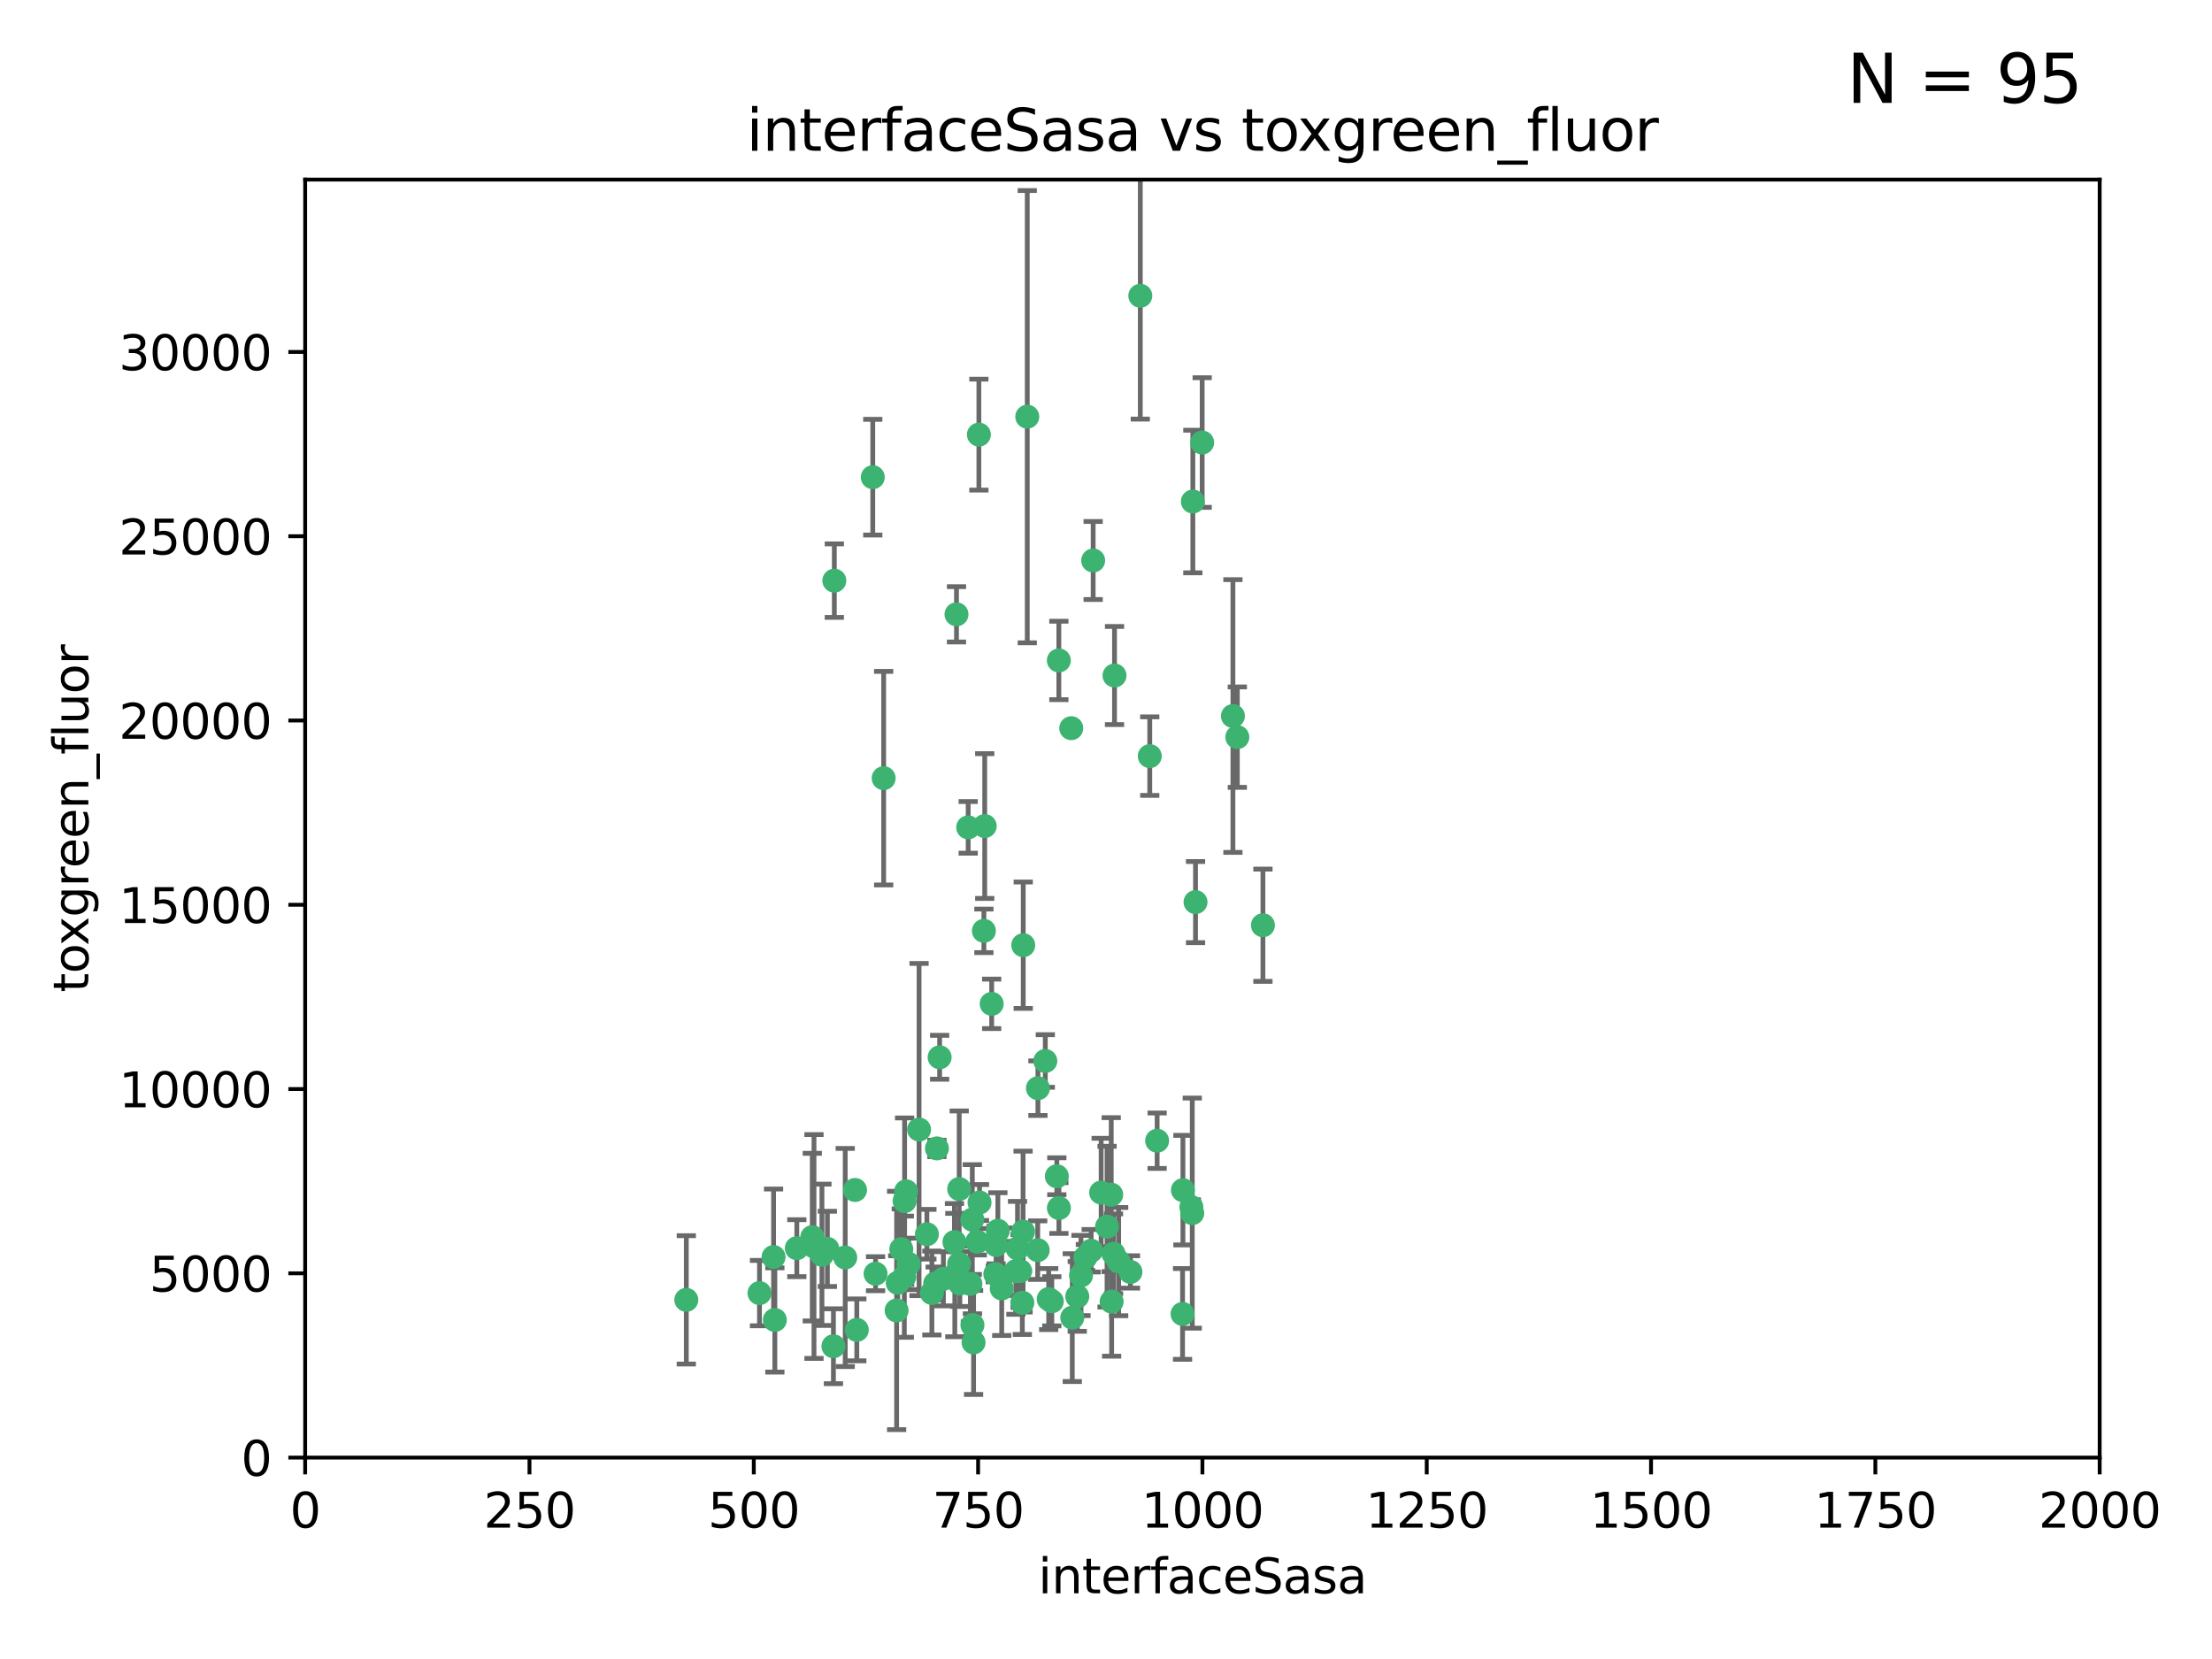<?xml version="1.0" encoding="utf-8" standalone="no"?>
<!DOCTYPE svg PUBLIC "-//W3C//DTD SVG 1.1//EN"
  "http://www.w3.org/Graphics/SVG/1.1/DTD/svg11.dtd">
<svg xmlns:xlink="http://www.w3.org/1999/xlink" width="460.8pt" height="345.6pt" viewBox="0 0 460.8 345.6" xmlns="http://www.w3.org/2000/svg" version="1.1">
 <defs>
  <style type="text/css">*{stroke-linejoin: round; stroke-linecap: butt}</style>
 </defs>
 <g id="figure_1">
  <g id="patch_1">
   <path d="M 0 345.6 
L 460.8 345.6 
L 460.8 0 
L 0 0 
z
" style="fill: #ffffff"/>
  </g>
  <g id="axes_1">
   <g id="patch_2">
    <path d="M 63.571 303.64 
L 437.4 303.64 
L 437.4 37.411 
L 63.571 37.411 
z
" style="fill: #ffffff"/>
   </g>
   <g id="PathCollection_1">
    <defs>
     <path id="m8d003c91b9" d="M 0 1.118 
C 0.297 1.118 0.581 1 0.791 0.791 
C 1 0.581 1.118 0.297 1.118 0 
C 1.118 -0.297 1 -0.581 0.791 -0.791 
C 0.581 -1 0.297 -1.118 0 -1.118 
C -0.297 -1.118 -0.581 -1 -0.791 -0.791 
C -1 -0.581 -1.118 -0.297 -1.118 0 
C -1.118 0.297 -1 0.581 -0.791 0.791 
C -0.581 1 -0.297 1.118 0 1.118 
z
" style="stroke: #3cb371"/>
    </defs>
    <g clip-path="url(#pa7312e85c3)">
     <use xlink:href="#m8d003c91b9" x="250.437" y="92.187" style="fill: #3cb371; stroke: #3cb371"/>
     <use xlink:href="#m8d003c91b9" x="191.458" y="235.304" style="fill: #3cb371; stroke: #3cb371"/>
     <use xlink:href="#m8d003c91b9" x="223.161" y="151.693" style="fill: #3cb371; stroke: #3cb371"/>
     <use xlink:href="#m8d003c91b9" x="248.491" y="104.476" style="fill: #3cb371; stroke: #3cb371"/>
     <use xlink:href="#m8d003c91b9" x="227.725" y="116.762" style="fill: #3cb371; stroke: #3cb371"/>
     <use xlink:href="#m8d003c91b9" x="237.546" y="61.614" style="fill: #3cb371; stroke: #3cb371"/>
     <use xlink:href="#m8d003c91b9" x="257.757" y="153.559" style="fill: #3cb371; stroke: #3cb371"/>
     <use xlink:href="#m8d003c91b9" x="206.585" y="209.121" style="fill: #3cb371; stroke: #3cb371"/>
     <use xlink:href="#m8d003c91b9" x="256.841" y="149.16" style="fill: #3cb371; stroke: #3cb371"/>
     <use xlink:href="#m8d003c91b9" x="199.256" y="127.973" style="fill: #3cb371; stroke: #3cb371"/>
     <use xlink:href="#m8d003c91b9" x="213.159" y="196.901" style="fill: #3cb371; stroke: #3cb371"/>
     <use xlink:href="#m8d003c91b9" x="220.577" y="137.58" style="fill: #3cb371; stroke: #3cb371"/>
     <use xlink:href="#m8d003c91b9" x="203.92" y="90.534" style="fill: #3cb371; stroke: #3cb371"/>
     <use xlink:href="#m8d003c91b9" x="181.815" y="99.407" style="fill: #3cb371; stroke: #3cb371"/>
     <use xlink:href="#m8d003c91b9" x="227.314" y="260.552" style="fill: #3cb371; stroke: #3cb371"/>
     <use xlink:href="#m8d003c91b9" x="216.22" y="226.692" style="fill: #3cb371; stroke: #3cb371"/>
     <use xlink:href="#m8d003c91b9" x="207.873" y="256.385" style="fill: #3cb371; stroke: #3cb371"/>
     <use xlink:href="#m8d003c91b9" x="213.998" y="86.8" style="fill: #3cb371; stroke: #3cb371"/>
     <use xlink:href="#m8d003c91b9" x="188.766" y="248.172" style="fill: #3cb371; stroke: #3cb371"/>
     <use xlink:href="#m8d003c91b9" x="263.091" y="192.743" style="fill: #3cb371; stroke: #3cb371"/>
     <use xlink:href="#m8d003c91b9" x="231.574" y="271.146" style="fill: #3cb371; stroke: #3cb371"/>
     <use xlink:href="#m8d003c91b9" x="216.174" y="260.427" style="fill: #3cb371; stroke: #3cb371"/>
     <use xlink:href="#m8d003c91b9" x="220.589" y="251.655" style="fill: #3cb371; stroke: #3cb371"/>
     <use xlink:href="#m8d003c91b9" x="230.62" y="255.535" style="fill: #3cb371; stroke: #3cb371"/>
     <use xlink:href="#m8d003c91b9" x="249.05" y="187.922" style="fill: #3cb371; stroke: #3cb371"/>
     <use xlink:href="#m8d003c91b9" x="212.968" y="271.377" style="fill: #3cb371; stroke: #3cb371"/>
     <use xlink:href="#m8d003c91b9" x="178.12" y="247.891" style="fill: #3cb371; stroke: #3cb371"/>
     <use xlink:href="#m8d003c91b9" x="246.349" y="273.715" style="fill: #3cb371; stroke: #3cb371"/>
     <use xlink:href="#m8d003c91b9" x="233.037" y="262.817" style="fill: #3cb371; stroke: #3cb371"/>
     <use xlink:href="#m8d003c91b9" x="248.185" y="251.452" style="fill: #3cb371; stroke: #3cb371"/>
     <use xlink:href="#m8d003c91b9" x="220.157" y="245.034" style="fill: #3cb371; stroke: #3cb371"/>
     <use xlink:href="#m8d003c91b9" x="199.808" y="263.288" style="fill: #3cb371; stroke: #3cb371"/>
     <use xlink:href="#m8d003c91b9" x="186.783" y="272.992" style="fill: #3cb371; stroke: #3cb371"/>
     <use xlink:href="#m8d003c91b9" x="235.495" y="264.965" style="fill: #3cb371; stroke: #3cb371"/>
     <use xlink:href="#m8d003c91b9" x="246.424" y="247.93" style="fill: #3cb371; stroke: #3cb371"/>
     <use xlink:href="#m8d003c91b9" x="202.811" y="279.655" style="fill: #3cb371; stroke: #3cb371"/>
     <use xlink:href="#m8d003c91b9" x="231.97" y="261.183" style="fill: #3cb371; stroke: #3cb371"/>
     <use xlink:href="#m8d003c91b9" x="223.376" y="274.488" style="fill: #3cb371; stroke: #3cb371"/>
     <use xlink:href="#m8d003c91b9" x="231.488" y="248.866" style="fill: #3cb371; stroke: #3cb371"/>
     <use xlink:href="#m8d003c91b9" x="239.516" y="157.513" style="fill: #3cb371; stroke: #3cb371"/>
     <use xlink:href="#m8d003c91b9" x="204.964" y="193.912" style="fill: #3cb371; stroke: #3cb371"/>
     <use xlink:href="#m8d003c91b9" x="225.192" y="265.707" style="fill: #3cb371; stroke: #3cb371"/>
     <use xlink:href="#m8d003c91b9" x="212.512" y="264.778" style="fill: #3cb371; stroke: #3cb371"/>
     <use xlink:href="#m8d003c91b9" x="229.39" y="248.434" style="fill: #3cb371; stroke: #3cb371"/>
     <use xlink:href="#m8d003c91b9" x="198.905" y="265.618" style="fill: #3cb371; stroke: #3cb371"/>
     <use xlink:href="#m8d003c91b9" x="202.578" y="276.039" style="fill: #3cb371; stroke: #3cb371"/>
     <use xlink:href="#m8d003c91b9" x="188.387" y="265.959" style="fill: #3cb371; stroke: #3cb371"/>
     <use xlink:href="#m8d003c91b9" x="205.136" y="172.082" style="fill: #3cb371; stroke: #3cb371"/>
     <use xlink:href="#m8d003c91b9" x="194.819" y="267.377" style="fill: #3cb371; stroke: #3cb371"/>
     <use xlink:href="#m8d003c91b9" x="194.129" y="269.355" style="fill: #3cb371; stroke: #3cb371"/>
     <use xlink:href="#m8d003c91b9" x="213.125" y="256.562" style="fill: #3cb371; stroke: #3cb371"/>
     <use xlink:href="#m8d003c91b9" x="218.463" y="270.619" style="fill: #3cb371; stroke: #3cb371"/>
     <use xlink:href="#m8d003c91b9" x="161.148" y="261.86" style="fill: #3cb371; stroke: #3cb371"/>
     <use xlink:href="#m8d003c91b9" x="201.69" y="172.356" style="fill: #3cb371; stroke: #3cb371"/>
     <use xlink:href="#m8d003c91b9" x="199.948" y="267.365" style="fill: #3cb371; stroke: #3cb371"/>
     <use xlink:href="#m8d003c91b9" x="182.396" y="265.335" style="fill: #3cb371; stroke: #3cb371"/>
     <use xlink:href="#m8d003c91b9" x="248.372" y="252.714" style="fill: #3cb371; stroke: #3cb371"/>
     <use xlink:href="#m8d003c91b9" x="224.415" y="270.071" style="fill: #3cb371; stroke: #3cb371"/>
     <use xlink:href="#m8d003c91b9" x="207.338" y="265.402" style="fill: #3cb371; stroke: #3cb371"/>
     <use xlink:href="#m8d003c91b9" x="203.585" y="258.681" style="fill: #3cb371; stroke: #3cb371"/>
     <use xlink:href="#m8d003c91b9" x="199.821" y="247.697" style="fill: #3cb371; stroke: #3cb371"/>
     <use xlink:href="#m8d003c91b9" x="198.83" y="258.744" style="fill: #3cb371; stroke: #3cb371"/>
     <use xlink:href="#m8d003c91b9" x="184.082" y="162.105" style="fill: #3cb371; stroke: #3cb371"/>
     <use xlink:href="#m8d003c91b9" x="207.501" y="259.36" style="fill: #3cb371; stroke: #3cb371"/>
     <use xlink:href="#m8d003c91b9" x="211.97" y="260.068" style="fill: #3cb371; stroke: #3cb371"/>
     <use xlink:href="#m8d003c91b9" x="187.755" y="260.221" style="fill: #3cb371; stroke: #3cb371"/>
     <use xlink:href="#m8d003c91b9" x="172.357" y="260.163" style="fill: #3cb371; stroke: #3cb371"/>
     <use xlink:href="#m8d003c91b9" x="169.213" y="257.715" style="fill: #3cb371; stroke: #3cb371"/>
     <use xlink:href="#m8d003c91b9" x="165.991" y="260.019" style="fill: #3cb371; stroke: #3cb371"/>
     <use xlink:href="#m8d003c91b9" x="232.174" y="140.722" style="fill: #3cb371; stroke: #3cb371"/>
     <use xlink:href="#m8d003c91b9" x="226.105" y="261.935" style="fill: #3cb371; stroke: #3cb371"/>
     <use xlink:href="#m8d003c91b9" x="202.15" y="267.457" style="fill: #3cb371; stroke: #3cb371"/>
     <use xlink:href="#m8d003c91b9" x="241.052" y="237.633" style="fill: #3cb371; stroke: #3cb371"/>
     <use xlink:href="#m8d003c91b9" x="193.088" y="257.112" style="fill: #3cb371; stroke: #3cb371"/>
     <use xlink:href="#m8d003c91b9" x="178.488" y="277.035" style="fill: #3cb371; stroke: #3cb371"/>
     <use xlink:href="#m8d003c91b9" x="202.548" y="254.057" style="fill: #3cb371; stroke: #3cb371"/>
     <use xlink:href="#m8d003c91b9" x="188.445" y="250.216" style="fill: #3cb371; stroke: #3cb371"/>
     <use xlink:href="#m8d003c91b9" x="217.757" y="221.023" style="fill: #3cb371; stroke: #3cb371"/>
     <use xlink:href="#m8d003c91b9" x="173.619" y="280.448" style="fill: #3cb371; stroke: #3cb371"/>
     <use xlink:href="#m8d003c91b9" x="196.523" y="266.395" style="fill: #3cb371; stroke: #3cb371"/>
     <use xlink:href="#m8d003c91b9" x="142.971" y="270.784" style="fill: #3cb371; stroke: #3cb371"/>
     <use xlink:href="#m8d003c91b9" x="173.806" y="120.958" style="fill: #3cb371; stroke: #3cb371"/>
     <use xlink:href="#m8d003c91b9" x="161.415" y="274.971" style="fill: #3cb371; stroke: #3cb371"/>
     <use xlink:href="#m8d003c91b9" x="195.181" y="239.234" style="fill: #3cb371; stroke: #3cb371"/>
     <use xlink:href="#m8d003c91b9" x="169.569" y="259.667" style="fill: #3cb371; stroke: #3cb371"/>
     <use xlink:href="#m8d003c91b9" x="204.052" y="250.509" style="fill: #3cb371; stroke: #3cb371"/>
     <use xlink:href="#m8d003c91b9" x="187.013" y="267.238" style="fill: #3cb371; stroke: #3cb371"/>
     <use xlink:href="#m8d003c91b9" x="195.744" y="220.252" style="fill: #3cb371; stroke: #3cb371"/>
     <use xlink:href="#m8d003c91b9" x="158.215" y="269.377" style="fill: #3cb371; stroke: #3cb371"/>
     <use xlink:href="#m8d003c91b9" x="189.29" y="263.294" style="fill: #3cb371; stroke: #3cb371"/>
     <use xlink:href="#m8d003c91b9" x="219.112" y="271.085" style="fill: #3cb371; stroke: #3cb371"/>
     <use xlink:href="#m8d003c91b9" x="208.678" y="268.409" style="fill: #3cb371; stroke: #3cb371"/>
     <use xlink:href="#m8d003c91b9" x="171.225" y="261.393" style="fill: #3cb371; stroke: #3cb371"/>
     <use xlink:href="#m8d003c91b9" x="176.075" y="261.957" style="fill: #3cb371; stroke: #3cb371"/>
     <use xlink:href="#m8d003c91b9" x="211.63" y="264.797" style="fill: #3cb371; stroke: #3cb371"/>
    </g>
   </g>
   <g id="matplotlib.axis_1">
    <g id="xtick_1">
     <g id="line2d_1">
      <defs>
       <path id="m5314da941d" d="M 0 0 
L 0 3.5 
" style="stroke: #000000; stroke-width: 0.8"/>
      </defs>
      <g>
       <use xlink:href="#m5314da941d" x="63.571" y="303.64" style="stroke: #000000; stroke-width: 0.8"/>
      </g>
     </g>
     <g id="text_1">
      <!-- 0 -->
      <g transform="translate(60.39 318.238)scale(0.1 -0.1)">
       <defs>
        <path id="DejaVuSans-30" d="M 2034 4250 
Q 1547 4250 1301 3770 
Q 1056 3291 1056 2328 
Q 1056 1369 1301 889 
Q 1547 409 2034 409 
Q 2525 409 2770 889 
Q 3016 1369 3016 2328 
Q 3016 3291 2770 3770 
Q 2525 4250 2034 4250 
z
M 2034 4750 
Q 2819 4750 3233 4129 
Q 3647 3509 3647 2328 
Q 3647 1150 3233 529 
Q 2819 -91 2034 -91 
Q 1250 -91 836 529 
Q 422 1150 422 2328 
Q 422 3509 836 4129 
Q 1250 4750 2034 4750 
z
" transform="scale(0.016)"/>
       </defs>
       <use xlink:href="#DejaVuSans-30"/>
      </g>
     </g>
    </g>
    <g id="xtick_2">
     <g id="line2d_2">
      <g>
       <use xlink:href="#m5314da941d" x="110.3" y="303.64" style="stroke: #000000; stroke-width: 0.8"/>
      </g>
     </g>
     <g id="text_2">
      <!-- 250 -->
      <g transform="translate(100.756 318.238)scale(0.1 -0.1)">
       <defs>
        <path id="DejaVuSans-32" d="M 1228 531 
L 3431 531 
L 3431 0 
L 469 0 
L 469 531 
Q 828 903 1448 1529 
Q 2069 2156 2228 2338 
Q 2531 2678 2651 2914 
Q 2772 3150 2772 3378 
Q 2772 3750 2511 3984 
Q 2250 4219 1831 4219 
Q 1534 4219 1204 4116 
Q 875 4013 500 3803 
L 500 4441 
Q 881 4594 1212 4672 
Q 1544 4750 1819 4750 
Q 2544 4750 2975 4387 
Q 3406 4025 3406 3419 
Q 3406 3131 3298 2873 
Q 3191 2616 2906 2266 
Q 2828 2175 2409 1742 
Q 1991 1309 1228 531 
z
" transform="scale(0.016)"/>
        <path id="DejaVuSans-35" d="M 691 4666 
L 3169 4666 
L 3169 4134 
L 1269 4134 
L 1269 2991 
Q 1406 3038 1543 3061 
Q 1681 3084 1819 3084 
Q 2600 3084 3056 2656 
Q 3513 2228 3513 1497 
Q 3513 744 3044 326 
Q 2575 -91 1722 -91 
Q 1428 -91 1123 -41 
Q 819 9 494 109 
L 494 744 
Q 775 591 1075 516 
Q 1375 441 1709 441 
Q 2250 441 2565 725 
Q 2881 1009 2881 1497 
Q 2881 1984 2565 2268 
Q 2250 2553 1709 2553 
Q 1456 2553 1204 2497 
Q 953 2441 691 2322 
L 691 4666 
z
" transform="scale(0.016)"/>
       </defs>
       <use xlink:href="#DejaVuSans-32"/>
       <use xlink:href="#DejaVuSans-35" x="63.623"/>
       <use xlink:href="#DejaVuSans-30" x="127.246"/>
      </g>
     </g>
    </g>
    <g id="xtick_3">
     <g id="line2d_3">
      <g>
       <use xlink:href="#m5314da941d" x="157.028" y="303.64" style="stroke: #000000; stroke-width: 0.8"/>
      </g>
     </g>
     <g id="text_3">
      <!-- 500 -->
      <g transform="translate(147.485 318.238)scale(0.1 -0.1)">
       <use xlink:href="#DejaVuSans-35"/>
       <use xlink:href="#DejaVuSans-30" x="63.623"/>
       <use xlink:href="#DejaVuSans-30" x="127.246"/>
      </g>
     </g>
    </g>
    <g id="xtick_4">
     <g id="line2d_4">
      <g>
       <use xlink:href="#m5314da941d" x="203.757" y="303.64" style="stroke: #000000; stroke-width: 0.8"/>
      </g>
     </g>
     <g id="text_4">
      <!-- 750 -->
      <g transform="translate(194.213 318.238)scale(0.1 -0.1)">
       <defs>
        <path id="DejaVuSans-37" d="M 525 4666 
L 3525 4666 
L 3525 4397 
L 1831 0 
L 1172 0 
L 2766 4134 
L 525 4134 
L 525 4666 
z
" transform="scale(0.016)"/>
       </defs>
       <use xlink:href="#DejaVuSans-37"/>
       <use xlink:href="#DejaVuSans-35" x="63.623"/>
       <use xlink:href="#DejaVuSans-30" x="127.246"/>
      </g>
     </g>
    </g>
    <g id="xtick_5">
     <g id="line2d_5">
      <g>
       <use xlink:href="#m5314da941d" x="250.486" y="303.64" style="stroke: #000000; stroke-width: 0.8"/>
      </g>
     </g>
     <g id="text_5">
      <!-- 1000 -->
      <g transform="translate(237.761 318.238)scale(0.1 -0.1)">
       <defs>
        <path id="DejaVuSans-31" d="M 794 531 
L 1825 531 
L 1825 4091 
L 703 3866 
L 703 4441 
L 1819 4666 
L 2450 4666 
L 2450 531 
L 3481 531 
L 3481 0 
L 794 0 
L 794 531 
z
" transform="scale(0.016)"/>
       </defs>
       <use xlink:href="#DejaVuSans-31"/>
       <use xlink:href="#DejaVuSans-30" x="63.623"/>
       <use xlink:href="#DejaVuSans-30" x="127.246"/>
       <use xlink:href="#DejaVuSans-30" x="190.869"/>
      </g>
     </g>
    </g>
    <g id="xtick_6">
     <g id="line2d_6">
      <g>
       <use xlink:href="#m5314da941d" x="297.214" y="303.64" style="stroke: #000000; stroke-width: 0.8"/>
      </g>
     </g>
     <g id="text_6">
      <!-- 1250 -->
      <g transform="translate(284.489 318.238)scale(0.1 -0.1)">
       <use xlink:href="#DejaVuSans-31"/>
       <use xlink:href="#DejaVuSans-32" x="63.623"/>
       <use xlink:href="#DejaVuSans-35" x="127.246"/>
       <use xlink:href="#DejaVuSans-30" x="190.869"/>
      </g>
     </g>
    </g>
    <g id="xtick_7">
     <g id="line2d_7">
      <g>
       <use xlink:href="#m5314da941d" x="343.943" y="303.64" style="stroke: #000000; stroke-width: 0.8"/>
      </g>
     </g>
     <g id="text_7">
      <!-- 1500 -->
      <g transform="translate(331.218 318.238)scale(0.1 -0.1)">
       <use xlink:href="#DejaVuSans-31"/>
       <use xlink:href="#DejaVuSans-35" x="63.623"/>
       <use xlink:href="#DejaVuSans-30" x="127.246"/>
       <use xlink:href="#DejaVuSans-30" x="190.869"/>
      </g>
     </g>
    </g>
    <g id="xtick_8">
     <g id="line2d_8">
      <g>
       <use xlink:href="#m5314da941d" x="390.671" y="303.64" style="stroke: #000000; stroke-width: 0.8"/>
      </g>
     </g>
     <g id="text_8">
      <!-- 1750 -->
      <g transform="translate(377.946 318.238)scale(0.1 -0.1)">
       <use xlink:href="#DejaVuSans-31"/>
       <use xlink:href="#DejaVuSans-37" x="63.623"/>
       <use xlink:href="#DejaVuSans-35" x="127.246"/>
       <use xlink:href="#DejaVuSans-30" x="190.869"/>
      </g>
     </g>
    </g>
    <g id="xtick_9">
     <g id="line2d_9">
      <g>
       <use xlink:href="#m5314da941d" x="437.4" y="303.64" style="stroke: #000000; stroke-width: 0.8"/>
      </g>
     </g>
     <g id="text_9">
      <!-- 2000 -->
      <g transform="translate(424.675 318.238)scale(0.1 -0.1)">
       <use xlink:href="#DejaVuSans-32"/>
       <use xlink:href="#DejaVuSans-30" x="63.623"/>
       <use xlink:href="#DejaVuSans-30" x="127.246"/>
       <use xlink:href="#DejaVuSans-30" x="190.869"/>
      </g>
     </g>
    </g>
    <g id="text_10">
     <!-- interfaceSasa -->
     <g transform="translate(216.279 331.917)scale(0.1 -0.1)">
      <defs>
       <path id="DejaVuSans-69" d="M 603 3500 
L 1178 3500 
L 1178 0 
L 603 0 
L 603 3500 
z
M 603 4863 
L 1178 4863 
L 1178 4134 
L 603 4134 
L 603 4863 
z
" transform="scale(0.016)"/>
       <path id="DejaVuSans-6e" d="M 3513 2113 
L 3513 0 
L 2938 0 
L 2938 2094 
Q 2938 2591 2744 2837 
Q 2550 3084 2163 3084 
Q 1697 3084 1428 2787 
Q 1159 2491 1159 1978 
L 1159 0 
L 581 0 
L 581 3500 
L 1159 3500 
L 1159 2956 
Q 1366 3272 1645 3428 
Q 1925 3584 2291 3584 
Q 2894 3584 3203 3211 
Q 3513 2838 3513 2113 
z
" transform="scale(0.016)"/>
       <path id="DejaVuSans-74" d="M 1172 4494 
L 1172 3500 
L 2356 3500 
L 2356 3053 
L 1172 3053 
L 1172 1153 
Q 1172 725 1289 603 
Q 1406 481 1766 481 
L 2356 481 
L 2356 0 
L 1766 0 
Q 1100 0 847 248 
Q 594 497 594 1153 
L 594 3053 
L 172 3053 
L 172 3500 
L 594 3500 
L 594 4494 
L 1172 4494 
z
" transform="scale(0.016)"/>
       <path id="DejaVuSans-65" d="M 3597 1894 
L 3597 1613 
L 953 1613 
Q 991 1019 1311 708 
Q 1631 397 2203 397 
Q 2534 397 2845 478 
Q 3156 559 3463 722 
L 3463 178 
Q 3153 47 2828 -22 
Q 2503 -91 2169 -91 
Q 1331 -91 842 396 
Q 353 884 353 1716 
Q 353 2575 817 3079 
Q 1281 3584 2069 3584 
Q 2775 3584 3186 3129 
Q 3597 2675 3597 1894 
z
M 3022 2063 
Q 3016 2534 2758 2815 
Q 2500 3097 2075 3097 
Q 1594 3097 1305 2825 
Q 1016 2553 972 2059 
L 3022 2063 
z
" transform="scale(0.016)"/>
       <path id="DejaVuSans-72" d="M 2631 2963 
Q 2534 3019 2420 3045 
Q 2306 3072 2169 3072 
Q 1681 3072 1420 2755 
Q 1159 2438 1159 1844 
L 1159 0 
L 581 0 
L 581 3500 
L 1159 3500 
L 1159 2956 
Q 1341 3275 1631 3429 
Q 1922 3584 2338 3584 
Q 2397 3584 2469 3576 
Q 2541 3569 2628 3553 
L 2631 2963 
z
" transform="scale(0.016)"/>
       <path id="DejaVuSans-66" d="M 2375 4863 
L 2375 4384 
L 1825 4384 
Q 1516 4384 1395 4259 
Q 1275 4134 1275 3809 
L 1275 3500 
L 2222 3500 
L 2222 3053 
L 1275 3053 
L 1275 0 
L 697 0 
L 697 3053 
L 147 3053 
L 147 3500 
L 697 3500 
L 697 3744 
Q 697 4328 969 4595 
Q 1241 4863 1831 4863 
L 2375 4863 
z
" transform="scale(0.016)"/>
       <path id="DejaVuSans-61" d="M 2194 1759 
Q 1497 1759 1228 1600 
Q 959 1441 959 1056 
Q 959 750 1161 570 
Q 1363 391 1709 391 
Q 2188 391 2477 730 
Q 2766 1069 2766 1631 
L 2766 1759 
L 2194 1759 
z
M 3341 1997 
L 3341 0 
L 2766 0 
L 2766 531 
Q 2569 213 2275 61 
Q 1981 -91 1556 -91 
Q 1019 -91 701 211 
Q 384 513 384 1019 
Q 384 1609 779 1909 
Q 1175 2209 1959 2209 
L 2766 2209 
L 2766 2266 
Q 2766 2663 2505 2880 
Q 2244 3097 1772 3097 
Q 1472 3097 1187 3025 
Q 903 2953 641 2809 
L 641 3341 
Q 956 3463 1253 3523 
Q 1550 3584 1831 3584 
Q 2591 3584 2966 3190 
Q 3341 2797 3341 1997 
z
" transform="scale(0.016)"/>
       <path id="DejaVuSans-63" d="M 3122 3366 
L 3122 2828 
Q 2878 2963 2633 3030 
Q 2388 3097 2138 3097 
Q 1578 3097 1268 2742 
Q 959 2388 959 1747 
Q 959 1106 1268 751 
Q 1578 397 2138 397 
Q 2388 397 2633 464 
Q 2878 531 3122 666 
L 3122 134 
Q 2881 22 2623 -34 
Q 2366 -91 2075 -91 
Q 1284 -91 818 406 
Q 353 903 353 1747 
Q 353 2603 823 3093 
Q 1294 3584 2113 3584 
Q 2378 3584 2631 3529 
Q 2884 3475 3122 3366 
z
" transform="scale(0.016)"/>
       <path id="DejaVuSans-53" d="M 3425 4513 
L 3425 3897 
Q 3066 4069 2747 4153 
Q 2428 4238 2131 4238 
Q 1616 4238 1336 4038 
Q 1056 3838 1056 3469 
Q 1056 3159 1242 3001 
Q 1428 2844 1947 2747 
L 2328 2669 
Q 3034 2534 3370 2195 
Q 3706 1856 3706 1288 
Q 3706 609 3251 259 
Q 2797 -91 1919 -91 
Q 1588 -91 1214 -16 
Q 841 59 441 206 
L 441 856 
Q 825 641 1194 531 
Q 1563 422 1919 422 
Q 2459 422 2753 634 
Q 3047 847 3047 1241 
Q 3047 1584 2836 1778 
Q 2625 1972 2144 2069 
L 1759 2144 
Q 1053 2284 737 2584 
Q 422 2884 422 3419 
Q 422 4038 858 4394 
Q 1294 4750 2059 4750 
Q 2388 4750 2728 4690 
Q 3069 4631 3425 4513 
z
" transform="scale(0.016)"/>
       <path id="DejaVuSans-73" d="M 2834 3397 
L 2834 2853 
Q 2591 2978 2328 3040 
Q 2066 3103 1784 3103 
Q 1356 3103 1142 2972 
Q 928 2841 928 2578 
Q 928 2378 1081 2264 
Q 1234 2150 1697 2047 
L 1894 2003 
Q 2506 1872 2764 1633 
Q 3022 1394 3022 966 
Q 3022 478 2636 193 
Q 2250 -91 1575 -91 
Q 1294 -91 989 -36 
Q 684 19 347 128 
L 347 722 
Q 666 556 975 473 
Q 1284 391 1588 391 
Q 1994 391 2212 530 
Q 2431 669 2431 922 
Q 2431 1156 2273 1281 
Q 2116 1406 1581 1522 
L 1381 1569 
Q 847 1681 609 1914 
Q 372 2147 372 2553 
Q 372 3047 722 3315 
Q 1072 3584 1716 3584 
Q 2034 3584 2315 3537 
Q 2597 3491 2834 3397 
z
" transform="scale(0.016)"/>
      </defs>
      <use xlink:href="#DejaVuSans-69"/>
      <use xlink:href="#DejaVuSans-6e" x="27.783"/>
      <use xlink:href="#DejaVuSans-74" x="91.162"/>
      <use xlink:href="#DejaVuSans-65" x="130.371"/>
      <use xlink:href="#DejaVuSans-72" x="191.895"/>
      <use xlink:href="#DejaVuSans-66" x="233.008"/>
      <use xlink:href="#DejaVuSans-61" x="268.213"/>
      <use xlink:href="#DejaVuSans-63" x="329.492"/>
      <use xlink:href="#DejaVuSans-65" x="384.473"/>
      <use xlink:href="#DejaVuSans-53" x="445.996"/>
      <use xlink:href="#DejaVuSans-61" x="509.473"/>
      <use xlink:href="#DejaVuSans-73" x="570.752"/>
      <use xlink:href="#DejaVuSans-61" x="622.852"/>
     </g>
    </g>
   </g>
   <g id="matplotlib.axis_2">
    <g id="ytick_1">
     <g id="line2d_10">
      <defs>
       <path id="mdc879270ea" d="M 0 0 
L -3.5 0 
" style="stroke: #000000; stroke-width: 0.8"/>
      </defs>
      <g>
       <use xlink:href="#mdc879270ea" x="63.571" y="303.64" style="stroke: #000000; stroke-width: 0.8"/>
      </g>
     </g>
     <g id="text_11">
      <!-- 0 -->
      <g transform="translate(50.209 307.439)scale(0.1 -0.1)">
       <use xlink:href="#DejaVuSans-30"/>
      </g>
     </g>
    </g>
    <g id="ytick_2">
     <g id="line2d_11">
      <g>
       <use xlink:href="#mdc879270ea" x="63.571" y="265.253" style="stroke: #000000; stroke-width: 0.8"/>
      </g>
     </g>
     <g id="text_12">
      <!-- 5000 -->
      <g transform="translate(31.121 269.052)scale(0.1 -0.1)">
       <use xlink:href="#DejaVuSans-35"/>
       <use xlink:href="#DejaVuSans-30" x="63.623"/>
       <use xlink:href="#DejaVuSans-30" x="127.246"/>
       <use xlink:href="#DejaVuSans-30" x="190.869"/>
      </g>
     </g>
    </g>
    <g id="ytick_3">
     <g id="line2d_12">
      <g>
       <use xlink:href="#mdc879270ea" x="63.571" y="226.866" style="stroke: #000000; stroke-width: 0.8"/>
      </g>
     </g>
     <g id="text_13">
      <!-- 10000 -->
      <g transform="translate(24.759 230.665)scale(0.1 -0.1)">
       <use xlink:href="#DejaVuSans-31"/>
       <use xlink:href="#DejaVuSans-30" x="63.623"/>
       <use xlink:href="#DejaVuSans-30" x="127.246"/>
       <use xlink:href="#DejaVuSans-30" x="190.869"/>
       <use xlink:href="#DejaVuSans-30" x="254.492"/>
      </g>
     </g>
    </g>
    <g id="ytick_4">
     <g id="line2d_13">
      <g>
       <use xlink:href="#mdc879270ea" x="63.571" y="188.479" style="stroke: #000000; stroke-width: 0.8"/>
      </g>
     </g>
     <g id="text_14">
      <!-- 15000 -->
      <g transform="translate(24.759 192.278)scale(0.1 -0.1)">
       <use xlink:href="#DejaVuSans-31"/>
       <use xlink:href="#DejaVuSans-35" x="63.623"/>
       <use xlink:href="#DejaVuSans-30" x="127.246"/>
       <use xlink:href="#DejaVuSans-30" x="190.869"/>
       <use xlink:href="#DejaVuSans-30" x="254.492"/>
      </g>
     </g>
    </g>
    <g id="ytick_5">
     <g id="line2d_14">
      <g>
       <use xlink:href="#mdc879270ea" x="63.571" y="150.092" style="stroke: #000000; stroke-width: 0.8"/>
      </g>
     </g>
     <g id="text_15">
      <!-- 20000 -->
      <g transform="translate(24.759 153.891)scale(0.1 -0.1)">
       <use xlink:href="#DejaVuSans-32"/>
       <use xlink:href="#DejaVuSans-30" x="63.623"/>
       <use xlink:href="#DejaVuSans-30" x="127.246"/>
       <use xlink:href="#DejaVuSans-30" x="190.869"/>
       <use xlink:href="#DejaVuSans-30" x="254.492"/>
      </g>
     </g>
    </g>
    <g id="ytick_6">
     <g id="line2d_15">
      <g>
       <use xlink:href="#mdc879270ea" x="63.571" y="111.705" style="stroke: #000000; stroke-width: 0.8"/>
      </g>
     </g>
     <g id="text_16">
      <!-- 25000 -->
      <g transform="translate(24.759 115.504)scale(0.1 -0.1)">
       <use xlink:href="#DejaVuSans-32"/>
       <use xlink:href="#DejaVuSans-35" x="63.623"/>
       <use xlink:href="#DejaVuSans-30" x="127.246"/>
       <use xlink:href="#DejaVuSans-30" x="190.869"/>
       <use xlink:href="#DejaVuSans-30" x="254.492"/>
      </g>
     </g>
    </g>
    <g id="ytick_7">
     <g id="line2d_16">
      <g>
       <use xlink:href="#mdc879270ea" x="63.571" y="73.317" style="stroke: #000000; stroke-width: 0.8"/>
      </g>
     </g>
     <g id="text_17">
      <!-- 30000 -->
      <g transform="translate(24.759 77.117)scale(0.1 -0.1)">
       <defs>
        <path id="DejaVuSans-33" d="M 2597 2516 
Q 3050 2419 3304 2112 
Q 3559 1806 3559 1356 
Q 3559 666 3084 287 
Q 2609 -91 1734 -91 
Q 1441 -91 1130 -33 
Q 819 25 488 141 
L 488 750 
Q 750 597 1062 519 
Q 1375 441 1716 441 
Q 2309 441 2620 675 
Q 2931 909 2931 1356 
Q 2931 1769 2642 2001 
Q 2353 2234 1838 2234 
L 1294 2234 
L 1294 2753 
L 1863 2753 
Q 2328 2753 2575 2939 
Q 2822 3125 2822 3475 
Q 2822 3834 2567 4026 
Q 2313 4219 1838 4219 
Q 1578 4219 1281 4162 
Q 984 4106 628 3988 
L 628 4550 
Q 988 4650 1302 4700 
Q 1616 4750 1894 4750 
Q 2613 4750 3031 4423 
Q 3450 4097 3450 3541 
Q 3450 3153 3228 2886 
Q 3006 2619 2597 2516 
z
" transform="scale(0.016)"/>
       </defs>
       <use xlink:href="#DejaVuSans-33"/>
       <use xlink:href="#DejaVuSans-30" x="63.623"/>
       <use xlink:href="#DejaVuSans-30" x="127.246"/>
       <use xlink:href="#DejaVuSans-30" x="190.869"/>
       <use xlink:href="#DejaVuSans-30" x="254.492"/>
      </g>
     </g>
    </g>
    <g id="text_18">
     <!-- toxgreen_fluor -->
     <g transform="translate(18.401 206.72)rotate(-90)scale(0.1 -0.1)">
      <defs>
       <path id="DejaVuSans-6f" d="M 1959 3097 
Q 1497 3097 1228 2736 
Q 959 2375 959 1747 
Q 959 1119 1226 758 
Q 1494 397 1959 397 
Q 2419 397 2687 759 
Q 2956 1122 2956 1747 
Q 2956 2369 2687 2733 
Q 2419 3097 1959 3097 
z
M 1959 3584 
Q 2709 3584 3137 3096 
Q 3566 2609 3566 1747 
Q 3566 888 3137 398 
Q 2709 -91 1959 -91 
Q 1206 -91 779 398 
Q 353 888 353 1747 
Q 353 2609 779 3096 
Q 1206 3584 1959 3584 
z
" transform="scale(0.016)"/>
       <path id="DejaVuSans-78" d="M 3513 3500 
L 2247 1797 
L 3578 0 
L 2900 0 
L 1881 1375 
L 863 0 
L 184 0 
L 1544 1831 
L 300 3500 
L 978 3500 
L 1906 2253 
L 2834 3500 
L 3513 3500 
z
" transform="scale(0.016)"/>
       <path id="DejaVuSans-67" d="M 2906 1791 
Q 2906 2416 2648 2759 
Q 2391 3103 1925 3103 
Q 1463 3103 1205 2759 
Q 947 2416 947 1791 
Q 947 1169 1205 825 
Q 1463 481 1925 481 
Q 2391 481 2648 825 
Q 2906 1169 2906 1791 
z
M 3481 434 
Q 3481 -459 3084 -895 
Q 2688 -1331 1869 -1331 
Q 1566 -1331 1297 -1286 
Q 1028 -1241 775 -1147 
L 775 -588 
Q 1028 -725 1275 -790 
Q 1522 -856 1778 -856 
Q 2344 -856 2625 -561 
Q 2906 -266 2906 331 
L 2906 616 
Q 2728 306 2450 153 
Q 2172 0 1784 0 
Q 1141 0 747 490 
Q 353 981 353 1791 
Q 353 2603 747 3093 
Q 1141 3584 1784 3584 
Q 2172 3584 2450 3431 
Q 2728 3278 2906 2969 
L 2906 3500 
L 3481 3500 
L 3481 434 
z
" transform="scale(0.016)"/>
       <path id="DejaVuSans-5f" d="M 3263 -1063 
L 3263 -1509 
L -63 -1509 
L -63 -1063 
L 3263 -1063 
z
" transform="scale(0.016)"/>
       <path id="DejaVuSans-6c" d="M 603 4863 
L 1178 4863 
L 1178 0 
L 603 0 
L 603 4863 
z
" transform="scale(0.016)"/>
       <path id="DejaVuSans-75" d="M 544 1381 
L 544 3500 
L 1119 3500 
L 1119 1403 
Q 1119 906 1312 657 
Q 1506 409 1894 409 
Q 2359 409 2629 706 
Q 2900 1003 2900 1516 
L 2900 3500 
L 3475 3500 
L 3475 0 
L 2900 0 
L 2900 538 
Q 2691 219 2414 64 
Q 2138 -91 1772 -91 
Q 1169 -91 856 284 
Q 544 659 544 1381 
z
M 1991 3584 
L 1991 3584 
z
" transform="scale(0.016)"/>
      </defs>
      <use xlink:href="#DejaVuSans-74"/>
      <use xlink:href="#DejaVuSans-6f" x="39.209"/>
      <use xlink:href="#DejaVuSans-78" x="97.266"/>
      <use xlink:href="#DejaVuSans-67" x="156.445"/>
      <use xlink:href="#DejaVuSans-72" x="219.922"/>
      <use xlink:href="#DejaVuSans-65" x="258.785"/>
      <use xlink:href="#DejaVuSans-65" x="320.309"/>
      <use xlink:href="#DejaVuSans-6e" x="381.832"/>
      <use xlink:href="#DejaVuSans-5f" x="445.211"/>
      <use xlink:href="#DejaVuSans-66" x="495.211"/>
      <use xlink:href="#DejaVuSans-6c" x="530.416"/>
      <use xlink:href="#DejaVuSans-75" x="558.199"/>
      <use xlink:href="#DejaVuSans-6f" x="621.578"/>
      <use xlink:href="#DejaVuSans-72" x="682.76"/>
     </g>
    </g>
   </g>
   <g id="LineCollection_1">
    <path d="M 250.437 105.69 
L 250.437 78.685 
" clip-path="url(#pa7312e85c3)" style="fill: none; stroke: #696969"/>
    <path d="M 191.458 269.906 
L 191.458 200.702 
" clip-path="url(#pa7312e85c3)" style="fill: none; stroke: #696969"/>
    <path d="M 223.161 152.217 
L 223.161 151.168 
" clip-path="url(#pa7312e85c3)" style="fill: none; stroke: #696969"/>
    <path d="M 248.491 119.328 
L 248.491 89.623 
" clip-path="url(#pa7312e85c3)" style="fill: none; stroke: #696969"/>
    <path d="M 227.725 124.89 
L 227.725 108.635 
" clip-path="url(#pa7312e85c3)" style="fill: none; stroke: #696969"/>
    <path d="M 237.546 87.306 
L 237.546 35.922 
" clip-path="url(#pa7312e85c3)" style="fill: none; stroke: #696969"/>
    <path d="M 257.757 164.019 
L 257.757 143.098 
" clip-path="url(#pa7312e85c3)" style="fill: none; stroke: #696969"/>
    <path d="M 206.585 214.275 
L 206.585 203.967 
" clip-path="url(#pa7312e85c3)" style="fill: none; stroke: #696969"/>
    <path d="M 256.841 177.569 
L 256.841 120.752 
" clip-path="url(#pa7312e85c3)" style="fill: none; stroke: #696969"/>
    <path d="M 199.256 133.734 
L 199.256 122.212 
" clip-path="url(#pa7312e85c3)" style="fill: none; stroke: #696969"/>
    <path d="M 213.159 210.068 
L 213.159 183.734 
" clip-path="url(#pa7312e85c3)" style="fill: none; stroke: #696969"/>
    <path d="M 220.577 145.75 
L 220.577 129.411 
" clip-path="url(#pa7312e85c3)" style="fill: none; stroke: #696969"/>
    <path d="M 203.92 102.091 
L 203.92 78.978 
" clip-path="url(#pa7312e85c3)" style="fill: none; stroke: #696969"/>
    <path d="M 181.815 111.46 
L 181.815 87.355 
" clip-path="url(#pa7312e85c3)" style="fill: none; stroke: #696969"/>
    <path d="M 227.314 264.982 
L 227.314 256.122 
" clip-path="url(#pa7312e85c3)" style="fill: none; stroke: #696969"/>
    <path d="M 216.22 232.376 
L 216.22 221.008 
" clip-path="url(#pa7312e85c3)" style="fill: none; stroke: #696969"/>
    <path d="M 207.873 264.301 
L 207.873 248.47 
" clip-path="url(#pa7312e85c3)" style="fill: none; stroke: #696969"/>
    <path d="M 213.998 133.906 
L 213.998 39.694 
" clip-path="url(#pa7312e85c3)" style="fill: none; stroke: #696969"/>
    <path d="M 188.766 248.702 
L 188.766 247.642 
" clip-path="url(#pa7312e85c3)" style="fill: none; stroke: #696969"/>
    <path d="M 263.091 204.435 
L 263.091 181.052 
" clip-path="url(#pa7312e85c3)" style="fill: none; stroke: #696969"/>
    <path d="M 231.574 282.519 
L 231.574 259.772 
" clip-path="url(#pa7312e85c3)" style="fill: none; stroke: #696969"/>
    <path d="M 216.174 266.526 
L 216.174 254.328 
" clip-path="url(#pa7312e85c3)" style="fill: none; stroke: #696969"/>
    <path d="M 220.589 256.945 
L 220.589 246.364 
" clip-path="url(#pa7312e85c3)" style="fill: none; stroke: #696969"/>
    <path d="M 230.62 272.278 
L 230.62 238.793 
" clip-path="url(#pa7312e85c3)" style="fill: none; stroke: #696969"/>
    <path d="M 249.05 196.374 
L 249.05 179.47 
" clip-path="url(#pa7312e85c3)" style="fill: none; stroke: #696969"/>
    <path d="M 212.968 277.991 
L 212.968 264.764 
" clip-path="url(#pa7312e85c3)" style="fill: none; stroke: #696969"/>
    <path d="M 178.12 248.596 
L 178.12 247.186 
" clip-path="url(#pa7312e85c3)" style="fill: none; stroke: #696969"/>
    <path d="M 246.349 283.17 
L 246.349 264.261 
" clip-path="url(#pa7312e85c3)" style="fill: none; stroke: #696969"/>
    <path d="M 233.037 274.093 
L 233.037 251.542 
" clip-path="url(#pa7312e85c3)" style="fill: none; stroke: #696969"/>
    <path d="M 248.185 252.966 
L 248.185 249.939 
" clip-path="url(#pa7312e85c3)" style="fill: none; stroke: #696969"/>
    <path d="M 220.157 248.879 
L 220.157 241.19 
" clip-path="url(#pa7312e85c3)" style="fill: none; stroke: #696969"/>
    <path d="M 199.808 265.839 
L 199.808 260.738 
" clip-path="url(#pa7312e85c3)" style="fill: none; stroke: #696969"/>
    <path d="M 186.783 297.815 
L 186.783 248.168 
" clip-path="url(#pa7312e85c3)" style="fill: none; stroke: #696969"/>
    <path d="M 235.495 268.335 
L 235.495 261.595 
" clip-path="url(#pa7312e85c3)" style="fill: none; stroke: #696969"/>
    <path d="M 246.424 259.34 
L 246.424 236.521 
" clip-path="url(#pa7312e85c3)" style="fill: none; stroke: #696969"/>
    <path d="M 202.811 290.49 
L 202.811 268.821 
" clip-path="url(#pa7312e85c3)" style="fill: none; stroke: #696969"/>
    <path d="M 231.97 269.484 
L 231.97 252.882 
" clip-path="url(#pa7312e85c3)" style="fill: none; stroke: #696969"/>
    <path d="M 223.376 287.799 
L 223.376 261.177 
" clip-path="url(#pa7312e85c3)" style="fill: none; stroke: #696969"/>
    <path d="M 231.488 264.906 
L 231.488 232.826 
" clip-path="url(#pa7312e85c3)" style="fill: none; stroke: #696969"/>
    <path d="M 239.516 165.694 
L 239.516 149.332 
" clip-path="url(#pa7312e85c3)" style="fill: none; stroke: #696969"/>
    <path d="M 204.964 198.445 
L 204.964 189.38 
" clip-path="url(#pa7312e85c3)" style="fill: none; stroke: #696969"/>
    <path d="M 225.192 274.064 
L 225.192 257.35 
" clip-path="url(#pa7312e85c3)" style="fill: none; stroke: #696969"/>
    <path d="M 212.512 272.37 
L 212.512 257.186 
" clip-path="url(#pa7312e85c3)" style="fill: none; stroke: #696969"/>
    <path d="M 229.39 259.739 
L 229.39 237.128 
" clip-path="url(#pa7312e85c3)" style="fill: none; stroke: #696969"/>
    <path d="M 198.905 278.465 
L 198.905 252.772 
" clip-path="url(#pa7312e85c3)" style="fill: none; stroke: #696969"/>
    <path d="M 202.578 278.398 
L 202.578 273.681 
" clip-path="url(#pa7312e85c3)" style="fill: none; stroke: #696969"/>
    <path d="M 188.387 278.581 
L 188.387 253.336 
" clip-path="url(#pa7312e85c3)" style="fill: none; stroke: #696969"/>
    <path d="M 205.136 187.16 
L 205.136 157.004 
" clip-path="url(#pa7312e85c3)" style="fill: none; stroke: #696969"/>
    <path d="M 194.819 270.81 
L 194.819 263.945 
" clip-path="url(#pa7312e85c3)" style="fill: none; stroke: #696969"/>
    <path d="M 194.129 278.095 
L 194.129 260.616 
" clip-path="url(#pa7312e85c3)" style="fill: none; stroke: #696969"/>
    <path d="M 213.125 273.32 
L 213.125 239.805 
" clip-path="url(#pa7312e85c3)" style="fill: none; stroke: #696969"/>
    <path d="M 218.463 276.981 
L 218.463 264.258 
" clip-path="url(#pa7312e85c3)" style="fill: none; stroke: #696969"/>
    <path d="M 161.148 276.024 
L 161.148 247.696 
" clip-path="url(#pa7312e85c3)" style="fill: none; stroke: #696969"/>
    <path d="M 201.69 177.734 
L 201.69 166.978 
" clip-path="url(#pa7312e85c3)" style="fill: none; stroke: #696969"/>
    <path d="M 199.948 272.161 
L 199.948 262.568 
" clip-path="url(#pa7312e85c3)" style="fill: none; stroke: #696969"/>
    <path d="M 182.396 268.88 
L 182.396 261.79 
" clip-path="url(#pa7312e85c3)" style="fill: none; stroke: #696969"/>
    <path d="M 248.372 276.679 
L 248.372 228.748 
" clip-path="url(#pa7312e85c3)" style="fill: none; stroke: #696969"/>
    <path d="M 224.415 277.335 
L 224.415 262.806 
" clip-path="url(#pa7312e85c3)" style="fill: none; stroke: #696969"/>
    <path d="M 207.338 267.033 
L 207.338 263.771 
" clip-path="url(#pa7312e85c3)" style="fill: none; stroke: #696969"/>
    <path d="M 203.585 261.433 
L 203.585 255.929 
" clip-path="url(#pa7312e85c3)" style="fill: none; stroke: #696969"/>
    <path d="M 199.821 263.964 
L 199.821 231.431 
" clip-path="url(#pa7312e85c3)" style="fill: none; stroke: #696969"/>
    <path d="M 198.83 266.767 
L 198.83 250.721 
" clip-path="url(#pa7312e85c3)" style="fill: none; stroke: #696969"/>
    <path d="M 184.082 184.351 
L 184.082 139.86 
" clip-path="url(#pa7312e85c3)" style="fill: none; stroke: #696969"/>
    <path d="M 207.501 263.278 
L 207.501 255.442 
" clip-path="url(#pa7312e85c3)" style="fill: none; stroke: #696969"/>
    <path d="M 211.97 269.86 
L 211.97 250.276 
" clip-path="url(#pa7312e85c3)" style="fill: none; stroke: #696969"/>
    <path d="M 187.755 268.597 
L 187.755 251.844 
" clip-path="url(#pa7312e85c3)" style="fill: none; stroke: #696969"/>
    <path d="M 172.357 268.001 
L 172.357 252.325 
" clip-path="url(#pa7312e85c3)" style="fill: none; stroke: #696969"/>
    <path d="M 169.213 275.177 
L 169.213 240.253 
" clip-path="url(#pa7312e85c3)" style="fill: none; stroke: #696969"/>
    <path d="M 165.991 265.948 
L 165.991 254.089 
" clip-path="url(#pa7312e85c3)" style="fill: none; stroke: #696969"/>
    <path d="M 232.174 150.938 
L 232.174 130.506 
" clip-path="url(#pa7312e85c3)" style="fill: none; stroke: #696969"/>
    <path d="M 226.105 264.632 
L 226.105 259.238 
" clip-path="url(#pa7312e85c3)" style="fill: none; stroke: #696969"/>
    <path d="M 202.15 275.356 
L 202.15 259.558 
" clip-path="url(#pa7312e85c3)" style="fill: none; stroke: #696969"/>
    <path d="M 241.052 243.408 
L 241.052 231.859 
" clip-path="url(#pa7312e85c3)" style="fill: none; stroke: #696969"/>
    <path d="M 193.088 262.288 
L 193.088 251.936 
" clip-path="url(#pa7312e85c3)" style="fill: none; stroke: #696969"/>
    <path d="M 178.488 283.483 
L 178.488 270.588 
" clip-path="url(#pa7312e85c3)" style="fill: none; stroke: #696969"/>
    <path d="M 202.548 265.494 
L 202.548 242.62 
" clip-path="url(#pa7312e85c3)" style="fill: none; stroke: #696969"/>
    <path d="M 188.445 267.545 
L 188.445 232.888 
" clip-path="url(#pa7312e85c3)" style="fill: none; stroke: #696969"/>
    <path d="M 217.757 226.502 
L 217.757 215.543 
" clip-path="url(#pa7312e85c3)" style="fill: none; stroke: #696969"/>
    <path d="M 173.619 288.249 
L 173.619 272.647 
" clip-path="url(#pa7312e85c3)" style="fill: none; stroke: #696969"/>
    <path d="M 196.523 272.04 
L 196.523 260.75 
" clip-path="url(#pa7312e85c3)" style="fill: none; stroke: #696969"/>
    <path d="M 142.971 284.153 
L 142.971 257.415 
" clip-path="url(#pa7312e85c3)" style="fill: none; stroke: #696969"/>
    <path d="M 173.806 128.612 
L 173.806 113.304 
" clip-path="url(#pa7312e85c3)" style="fill: none; stroke: #696969"/>
    <path d="M 161.415 285.831 
L 161.415 264.111 
" clip-path="url(#pa7312e85c3)" style="fill: none; stroke: #696969"/>
    <path d="M 195.181 240.949 
L 195.181 237.518 
" clip-path="url(#pa7312e85c3)" style="fill: none; stroke: #696969"/>
    <path d="M 169.569 282.979 
L 169.569 236.354 
" clip-path="url(#pa7312e85c3)" style="fill: none; stroke: #696969"/>
    <path d="M 204.052 254.253 
L 204.052 246.765 
" clip-path="url(#pa7312e85c3)" style="fill: none; stroke: #696969"/>
    <path d="M 187.013 272.884 
L 187.013 261.591 
" clip-path="url(#pa7312e85c3)" style="fill: none; stroke: #696969"/>
    <path d="M 195.744 224.823 
L 195.744 215.68 
" clip-path="url(#pa7312e85c3)" style="fill: none; stroke: #696969"/>
    <path d="M 158.215 276.183 
L 158.215 262.571 
" clip-path="url(#pa7312e85c3)" style="fill: none; stroke: #696969"/>
    <path d="M 189.29 268.654 
L 189.29 257.933 
" clip-path="url(#pa7312e85c3)" style="fill: none; stroke: #696969"/>
    <path d="M 219.112 276.209 
L 219.112 265.962 
" clip-path="url(#pa7312e85c3)" style="fill: none; stroke: #696969"/>
    <path d="M 208.678 278.208 
L 208.678 258.61 
" clip-path="url(#pa7312e85c3)" style="fill: none; stroke: #696969"/>
    <path d="M 171.225 276.115 
L 171.225 246.672 
" clip-path="url(#pa7312e85c3)" style="fill: none; stroke: #696969"/>
    <path d="M 176.075 284.676 
L 176.075 239.238 
" clip-path="url(#pa7312e85c3)" style="fill: none; stroke: #696969"/>
    <path d="M 211.63 273.788 
L 211.63 255.807 
" clip-path="url(#pa7312e85c3)" style="fill: none; stroke: #696969"/>
   </g>
   <g id="line2d_17">
    <defs>
     <path id="m0b45b6c86a" d="M 2 0 
L -2 -0 
" style="stroke: #696969"/>
    </defs>
    <g clip-path="url(#pa7312e85c3)">
     <use xlink:href="#m0b45b6c86a" x="250.437" y="105.69" style="fill: #696969; stroke: #696969"/>
     <use xlink:href="#m0b45b6c86a" x="191.458" y="269.906" style="fill: #696969; stroke: #696969"/>
     <use xlink:href="#m0b45b6c86a" x="223.161" y="152.217" style="fill: #696969; stroke: #696969"/>
     <use xlink:href="#m0b45b6c86a" x="248.491" y="119.328" style="fill: #696969; stroke: #696969"/>
     <use xlink:href="#m0b45b6c86a" x="227.725" y="124.89" style="fill: #696969; stroke: #696969"/>
     <use xlink:href="#m0b45b6c86a" x="237.546" y="87.306" style="fill: #696969; stroke: #696969"/>
     <use xlink:href="#m0b45b6c86a" x="257.757" y="164.019" style="fill: #696969; stroke: #696969"/>
     <use xlink:href="#m0b45b6c86a" x="206.585" y="214.275" style="fill: #696969; stroke: #696969"/>
     <use xlink:href="#m0b45b6c86a" x="256.841" y="177.569" style="fill: #696969; stroke: #696969"/>
     <use xlink:href="#m0b45b6c86a" x="199.256" y="133.734" style="fill: #696969; stroke: #696969"/>
     <use xlink:href="#m0b45b6c86a" x="213.159" y="210.068" style="fill: #696969; stroke: #696969"/>
     <use xlink:href="#m0b45b6c86a" x="220.577" y="145.75" style="fill: #696969; stroke: #696969"/>
     <use xlink:href="#m0b45b6c86a" x="203.92" y="102.091" style="fill: #696969; stroke: #696969"/>
     <use xlink:href="#m0b45b6c86a" x="181.815" y="111.46" style="fill: #696969; stroke: #696969"/>
     <use xlink:href="#m0b45b6c86a" x="227.314" y="264.982" style="fill: #696969; stroke: #696969"/>
     <use xlink:href="#m0b45b6c86a" x="216.22" y="232.376" style="fill: #696969; stroke: #696969"/>
     <use xlink:href="#m0b45b6c86a" x="207.873" y="264.301" style="fill: #696969; stroke: #696969"/>
     <use xlink:href="#m0b45b6c86a" x="213.998" y="133.906" style="fill: #696969; stroke: #696969"/>
     <use xlink:href="#m0b45b6c86a" x="188.766" y="248.702" style="fill: #696969; stroke: #696969"/>
     <use xlink:href="#m0b45b6c86a" x="263.091" y="204.435" style="fill: #696969; stroke: #696969"/>
     <use xlink:href="#m0b45b6c86a" x="231.574" y="282.519" style="fill: #696969; stroke: #696969"/>
     <use xlink:href="#m0b45b6c86a" x="216.174" y="266.526" style="fill: #696969; stroke: #696969"/>
     <use xlink:href="#m0b45b6c86a" x="220.589" y="256.945" style="fill: #696969; stroke: #696969"/>
     <use xlink:href="#m0b45b6c86a" x="230.62" y="272.278" style="fill: #696969; stroke: #696969"/>
     <use xlink:href="#m0b45b6c86a" x="249.05" y="196.374" style="fill: #696969; stroke: #696969"/>
     <use xlink:href="#m0b45b6c86a" x="212.968" y="277.991" style="fill: #696969; stroke: #696969"/>
     <use xlink:href="#m0b45b6c86a" x="178.12" y="248.596" style="fill: #696969; stroke: #696969"/>
     <use xlink:href="#m0b45b6c86a" x="246.349" y="283.17" style="fill: #696969; stroke: #696969"/>
     <use xlink:href="#m0b45b6c86a" x="233.037" y="274.093" style="fill: #696969; stroke: #696969"/>
     <use xlink:href="#m0b45b6c86a" x="248.185" y="252.966" style="fill: #696969; stroke: #696969"/>
     <use xlink:href="#m0b45b6c86a" x="220.157" y="248.879" style="fill: #696969; stroke: #696969"/>
     <use xlink:href="#m0b45b6c86a" x="199.808" y="265.839" style="fill: #696969; stroke: #696969"/>
     <use xlink:href="#m0b45b6c86a" x="186.783" y="297.815" style="fill: #696969; stroke: #696969"/>
     <use xlink:href="#m0b45b6c86a" x="235.495" y="268.335" style="fill: #696969; stroke: #696969"/>
     <use xlink:href="#m0b45b6c86a" x="246.424" y="259.34" style="fill: #696969; stroke: #696969"/>
     <use xlink:href="#m0b45b6c86a" x="202.811" y="290.49" style="fill: #696969; stroke: #696969"/>
     <use xlink:href="#m0b45b6c86a" x="231.97" y="269.484" style="fill: #696969; stroke: #696969"/>
     <use xlink:href="#m0b45b6c86a" x="223.376" y="287.799" style="fill: #696969; stroke: #696969"/>
     <use xlink:href="#m0b45b6c86a" x="231.488" y="264.906" style="fill: #696969; stroke: #696969"/>
     <use xlink:href="#m0b45b6c86a" x="239.516" y="165.694" style="fill: #696969; stroke: #696969"/>
     <use xlink:href="#m0b45b6c86a" x="204.964" y="198.445" style="fill: #696969; stroke: #696969"/>
     <use xlink:href="#m0b45b6c86a" x="225.192" y="274.064" style="fill: #696969; stroke: #696969"/>
     <use xlink:href="#m0b45b6c86a" x="212.512" y="272.37" style="fill: #696969; stroke: #696969"/>
     <use xlink:href="#m0b45b6c86a" x="229.39" y="259.739" style="fill: #696969; stroke: #696969"/>
     <use xlink:href="#m0b45b6c86a" x="198.905" y="278.465" style="fill: #696969; stroke: #696969"/>
     <use xlink:href="#m0b45b6c86a" x="202.578" y="278.398" style="fill: #696969; stroke: #696969"/>
     <use xlink:href="#m0b45b6c86a" x="188.387" y="278.581" style="fill: #696969; stroke: #696969"/>
     <use xlink:href="#m0b45b6c86a" x="205.136" y="187.16" style="fill: #696969; stroke: #696969"/>
     <use xlink:href="#m0b45b6c86a" x="194.819" y="270.81" style="fill: #696969; stroke: #696969"/>
     <use xlink:href="#m0b45b6c86a" x="194.129" y="278.095" style="fill: #696969; stroke: #696969"/>
     <use xlink:href="#m0b45b6c86a" x="213.125" y="273.32" style="fill: #696969; stroke: #696969"/>
     <use xlink:href="#m0b45b6c86a" x="218.463" y="276.981" style="fill: #696969; stroke: #696969"/>
     <use xlink:href="#m0b45b6c86a" x="161.148" y="276.024" style="fill: #696969; stroke: #696969"/>
     <use xlink:href="#m0b45b6c86a" x="201.69" y="177.734" style="fill: #696969; stroke: #696969"/>
     <use xlink:href="#m0b45b6c86a" x="199.948" y="272.161" style="fill: #696969; stroke: #696969"/>
     <use xlink:href="#m0b45b6c86a" x="182.396" y="268.88" style="fill: #696969; stroke: #696969"/>
     <use xlink:href="#m0b45b6c86a" x="248.372" y="276.679" style="fill: #696969; stroke: #696969"/>
     <use xlink:href="#m0b45b6c86a" x="224.415" y="277.335" style="fill: #696969; stroke: #696969"/>
     <use xlink:href="#m0b45b6c86a" x="207.338" y="267.033" style="fill: #696969; stroke: #696969"/>
     <use xlink:href="#m0b45b6c86a" x="203.585" y="261.433" style="fill: #696969; stroke: #696969"/>
     <use xlink:href="#m0b45b6c86a" x="199.821" y="263.964" style="fill: #696969; stroke: #696969"/>
     <use xlink:href="#m0b45b6c86a" x="198.83" y="266.767" style="fill: #696969; stroke: #696969"/>
     <use xlink:href="#m0b45b6c86a" x="184.082" y="184.351" style="fill: #696969; stroke: #696969"/>
     <use xlink:href="#m0b45b6c86a" x="207.501" y="263.278" style="fill: #696969; stroke: #696969"/>
     <use xlink:href="#m0b45b6c86a" x="211.97" y="269.86" style="fill: #696969; stroke: #696969"/>
     <use xlink:href="#m0b45b6c86a" x="187.755" y="268.597" style="fill: #696969; stroke: #696969"/>
     <use xlink:href="#m0b45b6c86a" x="172.357" y="268.001" style="fill: #696969; stroke: #696969"/>
     <use xlink:href="#m0b45b6c86a" x="169.213" y="275.177" style="fill: #696969; stroke: #696969"/>
     <use xlink:href="#m0b45b6c86a" x="165.991" y="265.948" style="fill: #696969; stroke: #696969"/>
     <use xlink:href="#m0b45b6c86a" x="232.174" y="150.938" style="fill: #696969; stroke: #696969"/>
     <use xlink:href="#m0b45b6c86a" x="226.105" y="264.632" style="fill: #696969; stroke: #696969"/>
     <use xlink:href="#m0b45b6c86a" x="202.15" y="275.356" style="fill: #696969; stroke: #696969"/>
     <use xlink:href="#m0b45b6c86a" x="241.052" y="243.408" style="fill: #696969; stroke: #696969"/>
     <use xlink:href="#m0b45b6c86a" x="193.088" y="262.288" style="fill: #696969; stroke: #696969"/>
     <use xlink:href="#m0b45b6c86a" x="178.488" y="283.483" style="fill: #696969; stroke: #696969"/>
     <use xlink:href="#m0b45b6c86a" x="202.548" y="265.494" style="fill: #696969; stroke: #696969"/>
     <use xlink:href="#m0b45b6c86a" x="188.445" y="267.545" style="fill: #696969; stroke: #696969"/>
     <use xlink:href="#m0b45b6c86a" x="217.757" y="226.502" style="fill: #696969; stroke: #696969"/>
     <use xlink:href="#m0b45b6c86a" x="173.619" y="288.249" style="fill: #696969; stroke: #696969"/>
     <use xlink:href="#m0b45b6c86a" x="196.523" y="272.04" style="fill: #696969; stroke: #696969"/>
     <use xlink:href="#m0b45b6c86a" x="142.971" y="284.153" style="fill: #696969; stroke: #696969"/>
     <use xlink:href="#m0b45b6c86a" x="173.806" y="128.612" style="fill: #696969; stroke: #696969"/>
     <use xlink:href="#m0b45b6c86a" x="161.415" y="285.831" style="fill: #696969; stroke: #696969"/>
     <use xlink:href="#m0b45b6c86a" x="195.181" y="240.949" style="fill: #696969; stroke: #696969"/>
     <use xlink:href="#m0b45b6c86a" x="169.569" y="282.979" style="fill: #696969; stroke: #696969"/>
     <use xlink:href="#m0b45b6c86a" x="204.052" y="254.253" style="fill: #696969; stroke: #696969"/>
     <use xlink:href="#m0b45b6c86a" x="187.013" y="272.884" style="fill: #696969; stroke: #696969"/>
     <use xlink:href="#m0b45b6c86a" x="195.744" y="224.823" style="fill: #696969; stroke: #696969"/>
     <use xlink:href="#m0b45b6c86a" x="158.215" y="276.183" style="fill: #696969; stroke: #696969"/>
     <use xlink:href="#m0b45b6c86a" x="189.29" y="268.654" style="fill: #696969; stroke: #696969"/>
     <use xlink:href="#m0b45b6c86a" x="219.112" y="276.209" style="fill: #696969; stroke: #696969"/>
     <use xlink:href="#m0b45b6c86a" x="208.678" y="278.208" style="fill: #696969; stroke: #696969"/>
     <use xlink:href="#m0b45b6c86a" x="171.225" y="276.115" style="fill: #696969; stroke: #696969"/>
     <use xlink:href="#m0b45b6c86a" x="176.075" y="284.676" style="fill: #696969; stroke: #696969"/>
     <use xlink:href="#m0b45b6c86a" x="211.63" y="273.788" style="fill: #696969; stroke: #696969"/>
    </g>
   </g>
   <g id="line2d_18">
    <g clip-path="url(#pa7312e85c3)">
     <use xlink:href="#m0b45b6c86a" x="250.437" y="78.685" style="fill: #696969; stroke: #696969"/>
     <use xlink:href="#m0b45b6c86a" x="191.458" y="200.702" style="fill: #696969; stroke: #696969"/>
     <use xlink:href="#m0b45b6c86a" x="223.161" y="151.168" style="fill: #696969; stroke: #696969"/>
     <use xlink:href="#m0b45b6c86a" x="248.491" y="89.623" style="fill: #696969; stroke: #696969"/>
     <use xlink:href="#m0b45b6c86a" x="227.725" y="108.635" style="fill: #696969; stroke: #696969"/>
     <use xlink:href="#m0b45b6c86a" x="237.546" y="35.922" style="fill: #696969; stroke: #696969"/>
     <use xlink:href="#m0b45b6c86a" x="257.757" y="143.098" style="fill: #696969; stroke: #696969"/>
     <use xlink:href="#m0b45b6c86a" x="206.585" y="203.967" style="fill: #696969; stroke: #696969"/>
     <use xlink:href="#m0b45b6c86a" x="256.841" y="120.752" style="fill: #696969; stroke: #696969"/>
     <use xlink:href="#m0b45b6c86a" x="199.256" y="122.212" style="fill: #696969; stroke: #696969"/>
     <use xlink:href="#m0b45b6c86a" x="213.159" y="183.734" style="fill: #696969; stroke: #696969"/>
     <use xlink:href="#m0b45b6c86a" x="220.577" y="129.411" style="fill: #696969; stroke: #696969"/>
     <use xlink:href="#m0b45b6c86a" x="203.92" y="78.978" style="fill: #696969; stroke: #696969"/>
     <use xlink:href="#m0b45b6c86a" x="181.815" y="87.355" style="fill: #696969; stroke: #696969"/>
     <use xlink:href="#m0b45b6c86a" x="227.314" y="256.122" style="fill: #696969; stroke: #696969"/>
     <use xlink:href="#m0b45b6c86a" x="216.22" y="221.008" style="fill: #696969; stroke: #696969"/>
     <use xlink:href="#m0b45b6c86a" x="207.873" y="248.47" style="fill: #696969; stroke: #696969"/>
     <use xlink:href="#m0b45b6c86a" x="213.998" y="39.694" style="fill: #696969; stroke: #696969"/>
     <use xlink:href="#m0b45b6c86a" x="188.766" y="247.642" style="fill: #696969; stroke: #696969"/>
     <use xlink:href="#m0b45b6c86a" x="263.091" y="181.052" style="fill: #696969; stroke: #696969"/>
     <use xlink:href="#m0b45b6c86a" x="231.574" y="259.772" style="fill: #696969; stroke: #696969"/>
     <use xlink:href="#m0b45b6c86a" x="216.174" y="254.328" style="fill: #696969; stroke: #696969"/>
     <use xlink:href="#m0b45b6c86a" x="220.589" y="246.364" style="fill: #696969; stroke: #696969"/>
     <use xlink:href="#m0b45b6c86a" x="230.62" y="238.793" style="fill: #696969; stroke: #696969"/>
     <use xlink:href="#m0b45b6c86a" x="249.05" y="179.47" style="fill: #696969; stroke: #696969"/>
     <use xlink:href="#m0b45b6c86a" x="212.968" y="264.764" style="fill: #696969; stroke: #696969"/>
     <use xlink:href="#m0b45b6c86a" x="178.12" y="247.186" style="fill: #696969; stroke: #696969"/>
     <use xlink:href="#m0b45b6c86a" x="246.349" y="264.261" style="fill: #696969; stroke: #696969"/>
     <use xlink:href="#m0b45b6c86a" x="233.037" y="251.542" style="fill: #696969; stroke: #696969"/>
     <use xlink:href="#m0b45b6c86a" x="248.185" y="249.939" style="fill: #696969; stroke: #696969"/>
     <use xlink:href="#m0b45b6c86a" x="220.157" y="241.19" style="fill: #696969; stroke: #696969"/>
     <use xlink:href="#m0b45b6c86a" x="199.808" y="260.738" style="fill: #696969; stroke: #696969"/>
     <use xlink:href="#m0b45b6c86a" x="186.783" y="248.168" style="fill: #696969; stroke: #696969"/>
     <use xlink:href="#m0b45b6c86a" x="235.495" y="261.595" style="fill: #696969; stroke: #696969"/>
     <use xlink:href="#m0b45b6c86a" x="246.424" y="236.521" style="fill: #696969; stroke: #696969"/>
     <use xlink:href="#m0b45b6c86a" x="202.811" y="268.821" style="fill: #696969; stroke: #696969"/>
     <use xlink:href="#m0b45b6c86a" x="231.97" y="252.882" style="fill: #696969; stroke: #696969"/>
     <use xlink:href="#m0b45b6c86a" x="223.376" y="261.177" style="fill: #696969; stroke: #696969"/>
     <use xlink:href="#m0b45b6c86a" x="231.488" y="232.826" style="fill: #696969; stroke: #696969"/>
     <use xlink:href="#m0b45b6c86a" x="239.516" y="149.332" style="fill: #696969; stroke: #696969"/>
     <use xlink:href="#m0b45b6c86a" x="204.964" y="189.38" style="fill: #696969; stroke: #696969"/>
     <use xlink:href="#m0b45b6c86a" x="225.192" y="257.35" style="fill: #696969; stroke: #696969"/>
     <use xlink:href="#m0b45b6c86a" x="212.512" y="257.186" style="fill: #696969; stroke: #696969"/>
     <use xlink:href="#m0b45b6c86a" x="229.39" y="237.128" style="fill: #696969; stroke: #696969"/>
     <use xlink:href="#m0b45b6c86a" x="198.905" y="252.772" style="fill: #696969; stroke: #696969"/>
     <use xlink:href="#m0b45b6c86a" x="202.578" y="273.681" style="fill: #696969; stroke: #696969"/>
     <use xlink:href="#m0b45b6c86a" x="188.387" y="253.336" style="fill: #696969; stroke: #696969"/>
     <use xlink:href="#m0b45b6c86a" x="205.136" y="157.004" style="fill: #696969; stroke: #696969"/>
     <use xlink:href="#m0b45b6c86a" x="194.819" y="263.945" style="fill: #696969; stroke: #696969"/>
     <use xlink:href="#m0b45b6c86a" x="194.129" y="260.616" style="fill: #696969; stroke: #696969"/>
     <use xlink:href="#m0b45b6c86a" x="213.125" y="239.805" style="fill: #696969; stroke: #696969"/>
     <use xlink:href="#m0b45b6c86a" x="218.463" y="264.258" style="fill: #696969; stroke: #696969"/>
     <use xlink:href="#m0b45b6c86a" x="161.148" y="247.696" style="fill: #696969; stroke: #696969"/>
     <use xlink:href="#m0b45b6c86a" x="201.69" y="166.978" style="fill: #696969; stroke: #696969"/>
     <use xlink:href="#m0b45b6c86a" x="199.948" y="262.568" style="fill: #696969; stroke: #696969"/>
     <use xlink:href="#m0b45b6c86a" x="182.396" y="261.79" style="fill: #696969; stroke: #696969"/>
     <use xlink:href="#m0b45b6c86a" x="248.372" y="228.748" style="fill: #696969; stroke: #696969"/>
     <use xlink:href="#m0b45b6c86a" x="224.415" y="262.806" style="fill: #696969; stroke: #696969"/>
     <use xlink:href="#m0b45b6c86a" x="207.338" y="263.771" style="fill: #696969; stroke: #696969"/>
     <use xlink:href="#m0b45b6c86a" x="203.585" y="255.929" style="fill: #696969; stroke: #696969"/>
     <use xlink:href="#m0b45b6c86a" x="199.821" y="231.431" style="fill: #696969; stroke: #696969"/>
     <use xlink:href="#m0b45b6c86a" x="198.83" y="250.721" style="fill: #696969; stroke: #696969"/>
     <use xlink:href="#m0b45b6c86a" x="184.082" y="139.86" style="fill: #696969; stroke: #696969"/>
     <use xlink:href="#m0b45b6c86a" x="207.501" y="255.442" style="fill: #696969; stroke: #696969"/>
     <use xlink:href="#m0b45b6c86a" x="211.97" y="250.276" style="fill: #696969; stroke: #696969"/>
     <use xlink:href="#m0b45b6c86a" x="187.755" y="251.844" style="fill: #696969; stroke: #696969"/>
     <use xlink:href="#m0b45b6c86a" x="172.357" y="252.325" style="fill: #696969; stroke: #696969"/>
     <use xlink:href="#m0b45b6c86a" x="169.213" y="240.253" style="fill: #696969; stroke: #696969"/>
     <use xlink:href="#m0b45b6c86a" x="165.991" y="254.089" style="fill: #696969; stroke: #696969"/>
     <use xlink:href="#m0b45b6c86a" x="232.174" y="130.506" style="fill: #696969; stroke: #696969"/>
     <use xlink:href="#m0b45b6c86a" x="226.105" y="259.238" style="fill: #696969; stroke: #696969"/>
     <use xlink:href="#m0b45b6c86a" x="202.15" y="259.558" style="fill: #696969; stroke: #696969"/>
     <use xlink:href="#m0b45b6c86a" x="241.052" y="231.859" style="fill: #696969; stroke: #696969"/>
     <use xlink:href="#m0b45b6c86a" x="193.088" y="251.936" style="fill: #696969; stroke: #696969"/>
     <use xlink:href="#m0b45b6c86a" x="178.488" y="270.588" style="fill: #696969; stroke: #696969"/>
     <use xlink:href="#m0b45b6c86a" x="202.548" y="242.62" style="fill: #696969; stroke: #696969"/>
     <use xlink:href="#m0b45b6c86a" x="188.445" y="232.888" style="fill: #696969; stroke: #696969"/>
     <use xlink:href="#m0b45b6c86a" x="217.757" y="215.543" style="fill: #696969; stroke: #696969"/>
     <use xlink:href="#m0b45b6c86a" x="173.619" y="272.647" style="fill: #696969; stroke: #696969"/>
     <use xlink:href="#m0b45b6c86a" x="196.523" y="260.75" style="fill: #696969; stroke: #696969"/>
     <use xlink:href="#m0b45b6c86a" x="142.971" y="257.415" style="fill: #696969; stroke: #696969"/>
     <use xlink:href="#m0b45b6c86a" x="173.806" y="113.304" style="fill: #696969; stroke: #696969"/>
     <use xlink:href="#m0b45b6c86a" x="161.415" y="264.111" style="fill: #696969; stroke: #696969"/>
     <use xlink:href="#m0b45b6c86a" x="195.181" y="237.518" style="fill: #696969; stroke: #696969"/>
     <use xlink:href="#m0b45b6c86a" x="169.569" y="236.354" style="fill: #696969; stroke: #696969"/>
     <use xlink:href="#m0b45b6c86a" x="204.052" y="246.765" style="fill: #696969; stroke: #696969"/>
     <use xlink:href="#m0b45b6c86a" x="187.013" y="261.591" style="fill: #696969; stroke: #696969"/>
     <use xlink:href="#m0b45b6c86a" x="195.744" y="215.68" style="fill: #696969; stroke: #696969"/>
     <use xlink:href="#m0b45b6c86a" x="158.215" y="262.571" style="fill: #696969; stroke: #696969"/>
     <use xlink:href="#m0b45b6c86a" x="189.29" y="257.933" style="fill: #696969; stroke: #696969"/>
     <use xlink:href="#m0b45b6c86a" x="219.112" y="265.962" style="fill: #696969; stroke: #696969"/>
     <use xlink:href="#m0b45b6c86a" x="208.678" y="258.61" style="fill: #696969; stroke: #696969"/>
     <use xlink:href="#m0b45b6c86a" x="171.225" y="246.672" style="fill: #696969; stroke: #696969"/>
     <use xlink:href="#m0b45b6c86a" x="176.075" y="239.238" style="fill: #696969; stroke: #696969"/>
     <use xlink:href="#m0b45b6c86a" x="211.63" y="255.807" style="fill: #696969; stroke: #696969"/>
    </g>
   </g>
   <g id="line2d_19">
    <defs>
     <path id="mf0d65a6338" d="M 0 2 
C 0.53 2 1.039 1.789 1.414 1.414 
C 1.789 1.039 2 0.53 2 0 
C 2 -0.53 1.789 -1.039 1.414 -1.414 
C 1.039 -1.789 0.53 -2 0 -2 
C -0.53 -2 -1.039 -1.789 -1.414 -1.414 
C -1.789 -1.039 -2 -0.53 -2 0 
C -2 0.53 -1.789 1.039 -1.414 1.414 
C -1.039 1.789 -0.53 2 0 2 
z
" style="stroke: #3cb371"/>
    </defs>
    <g clip-path="url(#pa7312e85c3)">
     <use xlink:href="#mf0d65a6338" x="250.437" y="92.187" style="fill: #3cb371; stroke: #3cb371"/>
     <use xlink:href="#mf0d65a6338" x="191.458" y="235.304" style="fill: #3cb371; stroke: #3cb371"/>
     <use xlink:href="#mf0d65a6338" x="223.161" y="151.693" style="fill: #3cb371; stroke: #3cb371"/>
     <use xlink:href="#mf0d65a6338" x="248.491" y="104.476" style="fill: #3cb371; stroke: #3cb371"/>
     <use xlink:href="#mf0d65a6338" x="227.725" y="116.762" style="fill: #3cb371; stroke: #3cb371"/>
     <use xlink:href="#mf0d65a6338" x="237.546" y="61.614" style="fill: #3cb371; stroke: #3cb371"/>
     <use xlink:href="#mf0d65a6338" x="257.757" y="153.559" style="fill: #3cb371; stroke: #3cb371"/>
     <use xlink:href="#mf0d65a6338" x="206.585" y="209.121" style="fill: #3cb371; stroke: #3cb371"/>
     <use xlink:href="#mf0d65a6338" x="256.841" y="149.16" style="fill: #3cb371; stroke: #3cb371"/>
     <use xlink:href="#mf0d65a6338" x="199.256" y="127.973" style="fill: #3cb371; stroke: #3cb371"/>
     <use xlink:href="#mf0d65a6338" x="213.159" y="196.901" style="fill: #3cb371; stroke: #3cb371"/>
     <use xlink:href="#mf0d65a6338" x="220.577" y="137.58" style="fill: #3cb371; stroke: #3cb371"/>
     <use xlink:href="#mf0d65a6338" x="203.92" y="90.534" style="fill: #3cb371; stroke: #3cb371"/>
     <use xlink:href="#mf0d65a6338" x="181.815" y="99.407" style="fill: #3cb371; stroke: #3cb371"/>
     <use xlink:href="#mf0d65a6338" x="227.314" y="260.552" style="fill: #3cb371; stroke: #3cb371"/>
     <use xlink:href="#mf0d65a6338" x="216.22" y="226.692" style="fill: #3cb371; stroke: #3cb371"/>
     <use xlink:href="#mf0d65a6338" x="207.873" y="256.385" style="fill: #3cb371; stroke: #3cb371"/>
     <use xlink:href="#mf0d65a6338" x="213.998" y="86.8" style="fill: #3cb371; stroke: #3cb371"/>
     <use xlink:href="#mf0d65a6338" x="188.766" y="248.172" style="fill: #3cb371; stroke: #3cb371"/>
     <use xlink:href="#mf0d65a6338" x="263.091" y="192.743" style="fill: #3cb371; stroke: #3cb371"/>
     <use xlink:href="#mf0d65a6338" x="231.574" y="271.146" style="fill: #3cb371; stroke: #3cb371"/>
     <use xlink:href="#mf0d65a6338" x="216.174" y="260.427" style="fill: #3cb371; stroke: #3cb371"/>
     <use xlink:href="#mf0d65a6338" x="220.589" y="251.655" style="fill: #3cb371; stroke: #3cb371"/>
     <use xlink:href="#mf0d65a6338" x="230.62" y="255.535" style="fill: #3cb371; stroke: #3cb371"/>
     <use xlink:href="#mf0d65a6338" x="249.05" y="187.922" style="fill: #3cb371; stroke: #3cb371"/>
     <use xlink:href="#mf0d65a6338" x="212.968" y="271.377" style="fill: #3cb371; stroke: #3cb371"/>
     <use xlink:href="#mf0d65a6338" x="178.12" y="247.891" style="fill: #3cb371; stroke: #3cb371"/>
     <use xlink:href="#mf0d65a6338" x="246.349" y="273.715" style="fill: #3cb371; stroke: #3cb371"/>
     <use xlink:href="#mf0d65a6338" x="233.037" y="262.817" style="fill: #3cb371; stroke: #3cb371"/>
     <use xlink:href="#mf0d65a6338" x="248.185" y="251.452" style="fill: #3cb371; stroke: #3cb371"/>
     <use xlink:href="#mf0d65a6338" x="220.157" y="245.034" style="fill: #3cb371; stroke: #3cb371"/>
     <use xlink:href="#mf0d65a6338" x="199.808" y="263.288" style="fill: #3cb371; stroke: #3cb371"/>
     <use xlink:href="#mf0d65a6338" x="186.783" y="272.992" style="fill: #3cb371; stroke: #3cb371"/>
     <use xlink:href="#mf0d65a6338" x="235.495" y="264.965" style="fill: #3cb371; stroke: #3cb371"/>
     <use xlink:href="#mf0d65a6338" x="246.424" y="247.93" style="fill: #3cb371; stroke: #3cb371"/>
     <use xlink:href="#mf0d65a6338" x="202.811" y="279.655" style="fill: #3cb371; stroke: #3cb371"/>
     <use xlink:href="#mf0d65a6338" x="231.97" y="261.183" style="fill: #3cb371; stroke: #3cb371"/>
     <use xlink:href="#mf0d65a6338" x="223.376" y="274.488" style="fill: #3cb371; stroke: #3cb371"/>
     <use xlink:href="#mf0d65a6338" x="231.488" y="248.866" style="fill: #3cb371; stroke: #3cb371"/>
     <use xlink:href="#mf0d65a6338" x="239.516" y="157.513" style="fill: #3cb371; stroke: #3cb371"/>
     <use xlink:href="#mf0d65a6338" x="204.964" y="193.912" style="fill: #3cb371; stroke: #3cb371"/>
     <use xlink:href="#mf0d65a6338" x="225.192" y="265.707" style="fill: #3cb371; stroke: #3cb371"/>
     <use xlink:href="#mf0d65a6338" x="212.512" y="264.778" style="fill: #3cb371; stroke: #3cb371"/>
     <use xlink:href="#mf0d65a6338" x="229.39" y="248.434" style="fill: #3cb371; stroke: #3cb371"/>
     <use xlink:href="#mf0d65a6338" x="198.905" y="265.618" style="fill: #3cb371; stroke: #3cb371"/>
     <use xlink:href="#mf0d65a6338" x="202.578" y="276.039" style="fill: #3cb371; stroke: #3cb371"/>
     <use xlink:href="#mf0d65a6338" x="188.387" y="265.959" style="fill: #3cb371; stroke: #3cb371"/>
     <use xlink:href="#mf0d65a6338" x="205.136" y="172.082" style="fill: #3cb371; stroke: #3cb371"/>
     <use xlink:href="#mf0d65a6338" x="194.819" y="267.377" style="fill: #3cb371; stroke: #3cb371"/>
     <use xlink:href="#mf0d65a6338" x="194.129" y="269.355" style="fill: #3cb371; stroke: #3cb371"/>
     <use xlink:href="#mf0d65a6338" x="213.125" y="256.562" style="fill: #3cb371; stroke: #3cb371"/>
     <use xlink:href="#mf0d65a6338" x="218.463" y="270.619" style="fill: #3cb371; stroke: #3cb371"/>
     <use xlink:href="#mf0d65a6338" x="161.148" y="261.86" style="fill: #3cb371; stroke: #3cb371"/>
     <use xlink:href="#mf0d65a6338" x="201.69" y="172.356" style="fill: #3cb371; stroke: #3cb371"/>
     <use xlink:href="#mf0d65a6338" x="199.948" y="267.365" style="fill: #3cb371; stroke: #3cb371"/>
     <use xlink:href="#mf0d65a6338" x="182.396" y="265.335" style="fill: #3cb371; stroke: #3cb371"/>
     <use xlink:href="#mf0d65a6338" x="248.372" y="252.714" style="fill: #3cb371; stroke: #3cb371"/>
     <use xlink:href="#mf0d65a6338" x="224.415" y="270.071" style="fill: #3cb371; stroke: #3cb371"/>
     <use xlink:href="#mf0d65a6338" x="207.338" y="265.402" style="fill: #3cb371; stroke: #3cb371"/>
     <use xlink:href="#mf0d65a6338" x="203.585" y="258.681" style="fill: #3cb371; stroke: #3cb371"/>
     <use xlink:href="#mf0d65a6338" x="199.821" y="247.697" style="fill: #3cb371; stroke: #3cb371"/>
     <use xlink:href="#mf0d65a6338" x="198.83" y="258.744" style="fill: #3cb371; stroke: #3cb371"/>
     <use xlink:href="#mf0d65a6338" x="184.082" y="162.105" style="fill: #3cb371; stroke: #3cb371"/>
     <use xlink:href="#mf0d65a6338" x="207.501" y="259.36" style="fill: #3cb371; stroke: #3cb371"/>
     <use xlink:href="#mf0d65a6338" x="211.97" y="260.068" style="fill: #3cb371; stroke: #3cb371"/>
     <use xlink:href="#mf0d65a6338" x="187.755" y="260.221" style="fill: #3cb371; stroke: #3cb371"/>
     <use xlink:href="#mf0d65a6338" x="172.357" y="260.163" style="fill: #3cb371; stroke: #3cb371"/>
     <use xlink:href="#mf0d65a6338" x="169.213" y="257.715" style="fill: #3cb371; stroke: #3cb371"/>
     <use xlink:href="#mf0d65a6338" x="165.991" y="260.019" style="fill: #3cb371; stroke: #3cb371"/>
     <use xlink:href="#mf0d65a6338" x="232.174" y="140.722" style="fill: #3cb371; stroke: #3cb371"/>
     <use xlink:href="#mf0d65a6338" x="226.105" y="261.935" style="fill: #3cb371; stroke: #3cb371"/>
     <use xlink:href="#mf0d65a6338" x="202.15" y="267.457" style="fill: #3cb371; stroke: #3cb371"/>
     <use xlink:href="#mf0d65a6338" x="241.052" y="237.633" style="fill: #3cb371; stroke: #3cb371"/>
     <use xlink:href="#mf0d65a6338" x="193.088" y="257.112" style="fill: #3cb371; stroke: #3cb371"/>
     <use xlink:href="#mf0d65a6338" x="178.488" y="277.035" style="fill: #3cb371; stroke: #3cb371"/>
     <use xlink:href="#mf0d65a6338" x="202.548" y="254.057" style="fill: #3cb371; stroke: #3cb371"/>
     <use xlink:href="#mf0d65a6338" x="188.445" y="250.216" style="fill: #3cb371; stroke: #3cb371"/>
     <use xlink:href="#mf0d65a6338" x="217.757" y="221.023" style="fill: #3cb371; stroke: #3cb371"/>
     <use xlink:href="#mf0d65a6338" x="173.619" y="280.448" style="fill: #3cb371; stroke: #3cb371"/>
     <use xlink:href="#mf0d65a6338" x="196.523" y="266.395" style="fill: #3cb371; stroke: #3cb371"/>
     <use xlink:href="#mf0d65a6338" x="142.971" y="270.784" style="fill: #3cb371; stroke: #3cb371"/>
     <use xlink:href="#mf0d65a6338" x="173.806" y="120.958" style="fill: #3cb371; stroke: #3cb371"/>
     <use xlink:href="#mf0d65a6338" x="161.415" y="274.971" style="fill: #3cb371; stroke: #3cb371"/>
     <use xlink:href="#mf0d65a6338" x="195.181" y="239.234" style="fill: #3cb371; stroke: #3cb371"/>
     <use xlink:href="#mf0d65a6338" x="169.569" y="259.667" style="fill: #3cb371; stroke: #3cb371"/>
     <use xlink:href="#mf0d65a6338" x="204.052" y="250.509" style="fill: #3cb371; stroke: #3cb371"/>
     <use xlink:href="#mf0d65a6338" x="187.013" y="267.238" style="fill: #3cb371; stroke: #3cb371"/>
     <use xlink:href="#mf0d65a6338" x="195.744" y="220.252" style="fill: #3cb371; stroke: #3cb371"/>
     <use xlink:href="#mf0d65a6338" x="158.215" y="269.377" style="fill: #3cb371; stroke: #3cb371"/>
     <use xlink:href="#mf0d65a6338" x="189.29" y="263.294" style="fill: #3cb371; stroke: #3cb371"/>
     <use xlink:href="#mf0d65a6338" x="219.112" y="271.085" style="fill: #3cb371; stroke: #3cb371"/>
     <use xlink:href="#mf0d65a6338" x="208.678" y="268.409" style="fill: #3cb371; stroke: #3cb371"/>
     <use xlink:href="#mf0d65a6338" x="171.225" y="261.393" style="fill: #3cb371; stroke: #3cb371"/>
     <use xlink:href="#mf0d65a6338" x="176.075" y="261.957" style="fill: #3cb371; stroke: #3cb371"/>
     <use xlink:href="#mf0d65a6338" x="211.63" y="264.797" style="fill: #3cb371; stroke: #3cb371"/>
    </g>
   </g>
   <g id="patch_3">
    <path d="M 63.571 303.64 
L 63.571 37.411 
" style="fill: none; stroke: #000000; stroke-width: 0.8; stroke-linejoin: miter; stroke-linecap: square"/>
   </g>
   <g id="patch_4">
    <path d="M 437.4 303.64 
L 437.4 37.411 
" style="fill: none; stroke: #000000; stroke-width: 0.8; stroke-linejoin: miter; stroke-linecap: square"/>
   </g>
   <g id="patch_5">
    <path d="M 63.571 303.64 
L 437.4 303.64 
" style="fill: none; stroke: #000000; stroke-width: 0.8; stroke-linejoin: miter; stroke-linecap: square"/>
   </g>
   <g id="patch_6">
    <path d="M 63.571 37.411 
L 437.4 37.411 
" style="fill: none; stroke: #000000; stroke-width: 0.8; stroke-linejoin: miter; stroke-linecap: square"/>
   </g>
   <g id="text_19">
    <!-- N = 95 -->
    <g transform="translate(384.743 21.426)scale(0.14 -0.14)">
     <defs>
      <path id="DejaVuSans-4e" d="M 628 4666 
L 1478 4666 
L 3547 763 
L 3547 4666 
L 4159 4666 
L 4159 0 
L 3309 0 
L 1241 3903 
L 1241 0 
L 628 0 
L 628 4666 
z
" transform="scale(0.016)"/>
      <path id="DejaVuSans-20" transform="scale(0.016)"/>
      <path id="DejaVuSans-3d" d="M 678 2906 
L 4684 2906 
L 4684 2381 
L 678 2381 
L 678 2906 
z
M 678 1631 
L 4684 1631 
L 4684 1100 
L 678 1100 
L 678 1631 
z
" transform="scale(0.016)"/>
      <path id="DejaVuSans-39" d="M 703 97 
L 703 672 
Q 941 559 1184 500 
Q 1428 441 1663 441 
Q 2288 441 2617 861 
Q 2947 1281 2994 2138 
Q 2813 1869 2534 1725 
Q 2256 1581 1919 1581 
Q 1219 1581 811 2004 
Q 403 2428 403 3163 
Q 403 3881 828 4315 
Q 1253 4750 1959 4750 
Q 2769 4750 3195 4129 
Q 3622 3509 3622 2328 
Q 3622 1225 3098 567 
Q 2575 -91 1691 -91 
Q 1453 -91 1209 -44 
Q 966 3 703 97 
z
M 1959 2075 
Q 2384 2075 2632 2365 
Q 2881 2656 2881 3163 
Q 2881 3666 2632 3958 
Q 2384 4250 1959 4250 
Q 1534 4250 1286 3958 
Q 1038 3666 1038 3163 
Q 1038 2656 1286 2365 
Q 1534 2075 1959 2075 
z
" transform="scale(0.016)"/>
     </defs>
     <use xlink:href="#DejaVuSans-4e"/>
     <use xlink:href="#DejaVuSans-20" x="74.805"/>
     <use xlink:href="#DejaVuSans-3d" x="106.592"/>
     <use xlink:href="#DejaVuSans-20" x="190.381"/>
     <use xlink:href="#DejaVuSans-39" x="222.168"/>
     <use xlink:href="#DejaVuSans-35" x="285.791"/>
    </g>
   </g>
   <g id="text_20">
    <!-- interfaceSasa vs toxgreen_fluor -->
    <g transform="translate(155.513 31.411)scale(0.12 -0.12)">
     <defs>
      <path id="DejaVuSans-76" d="M 191 3500 
L 800 3500 
L 1894 563 
L 2988 3500 
L 3597 3500 
L 2284 0 
L 1503 0 
L 191 3500 
z
" transform="scale(0.016)"/>
     </defs>
     <use xlink:href="#DejaVuSans-69"/>
     <use xlink:href="#DejaVuSans-6e" x="27.783"/>
     <use xlink:href="#DejaVuSans-74" x="91.162"/>
     <use xlink:href="#DejaVuSans-65" x="130.371"/>
     <use xlink:href="#DejaVuSans-72" x="191.895"/>
     <use xlink:href="#DejaVuSans-66" x="233.008"/>
     <use xlink:href="#DejaVuSans-61" x="268.213"/>
     <use xlink:href="#DejaVuSans-63" x="329.492"/>
     <use xlink:href="#DejaVuSans-65" x="384.473"/>
     <use xlink:href="#DejaVuSans-53" x="445.996"/>
     <use xlink:href="#DejaVuSans-61" x="509.473"/>
     <use xlink:href="#DejaVuSans-73" x="570.752"/>
     <use xlink:href="#DejaVuSans-61" x="622.852"/>
     <use xlink:href="#DejaVuSans-20" x="684.131"/>
     <use xlink:href="#DejaVuSans-76" x="715.918"/>
     <use xlink:href="#DejaVuSans-73" x="775.098"/>
     <use xlink:href="#DejaVuSans-20" x="827.197"/>
     <use xlink:href="#DejaVuSans-74" x="858.984"/>
     <use xlink:href="#DejaVuSans-6f" x="898.193"/>
     <use xlink:href="#DejaVuSans-78" x="956.25"/>
     <use xlink:href="#DejaVuSans-67" x="1015.43"/>
     <use xlink:href="#DejaVuSans-72" x="1078.906"/>
     <use xlink:href="#DejaVuSans-65" x="1117.77"/>
     <use xlink:href="#DejaVuSans-65" x="1179.293"/>
     <use xlink:href="#DejaVuSans-6e" x="1240.816"/>
     <use xlink:href="#DejaVuSans-5f" x="1304.195"/>
     <use xlink:href="#DejaVuSans-66" x="1354.195"/>
     <use xlink:href="#DejaVuSans-6c" x="1389.4"/>
     <use xlink:href="#DejaVuSans-75" x="1417.184"/>
     <use xlink:href="#DejaVuSans-6f" x="1480.562"/>
     <use xlink:href="#DejaVuSans-72" x="1541.744"/>
    </g>
   </g>
  </g>
 </g>
 <defs>
  <clipPath id="pa7312e85c3">
   <rect x="63.571" y="37.411" width="373.829" height="266.229"/>
  </clipPath>
 </defs>
</svg>
